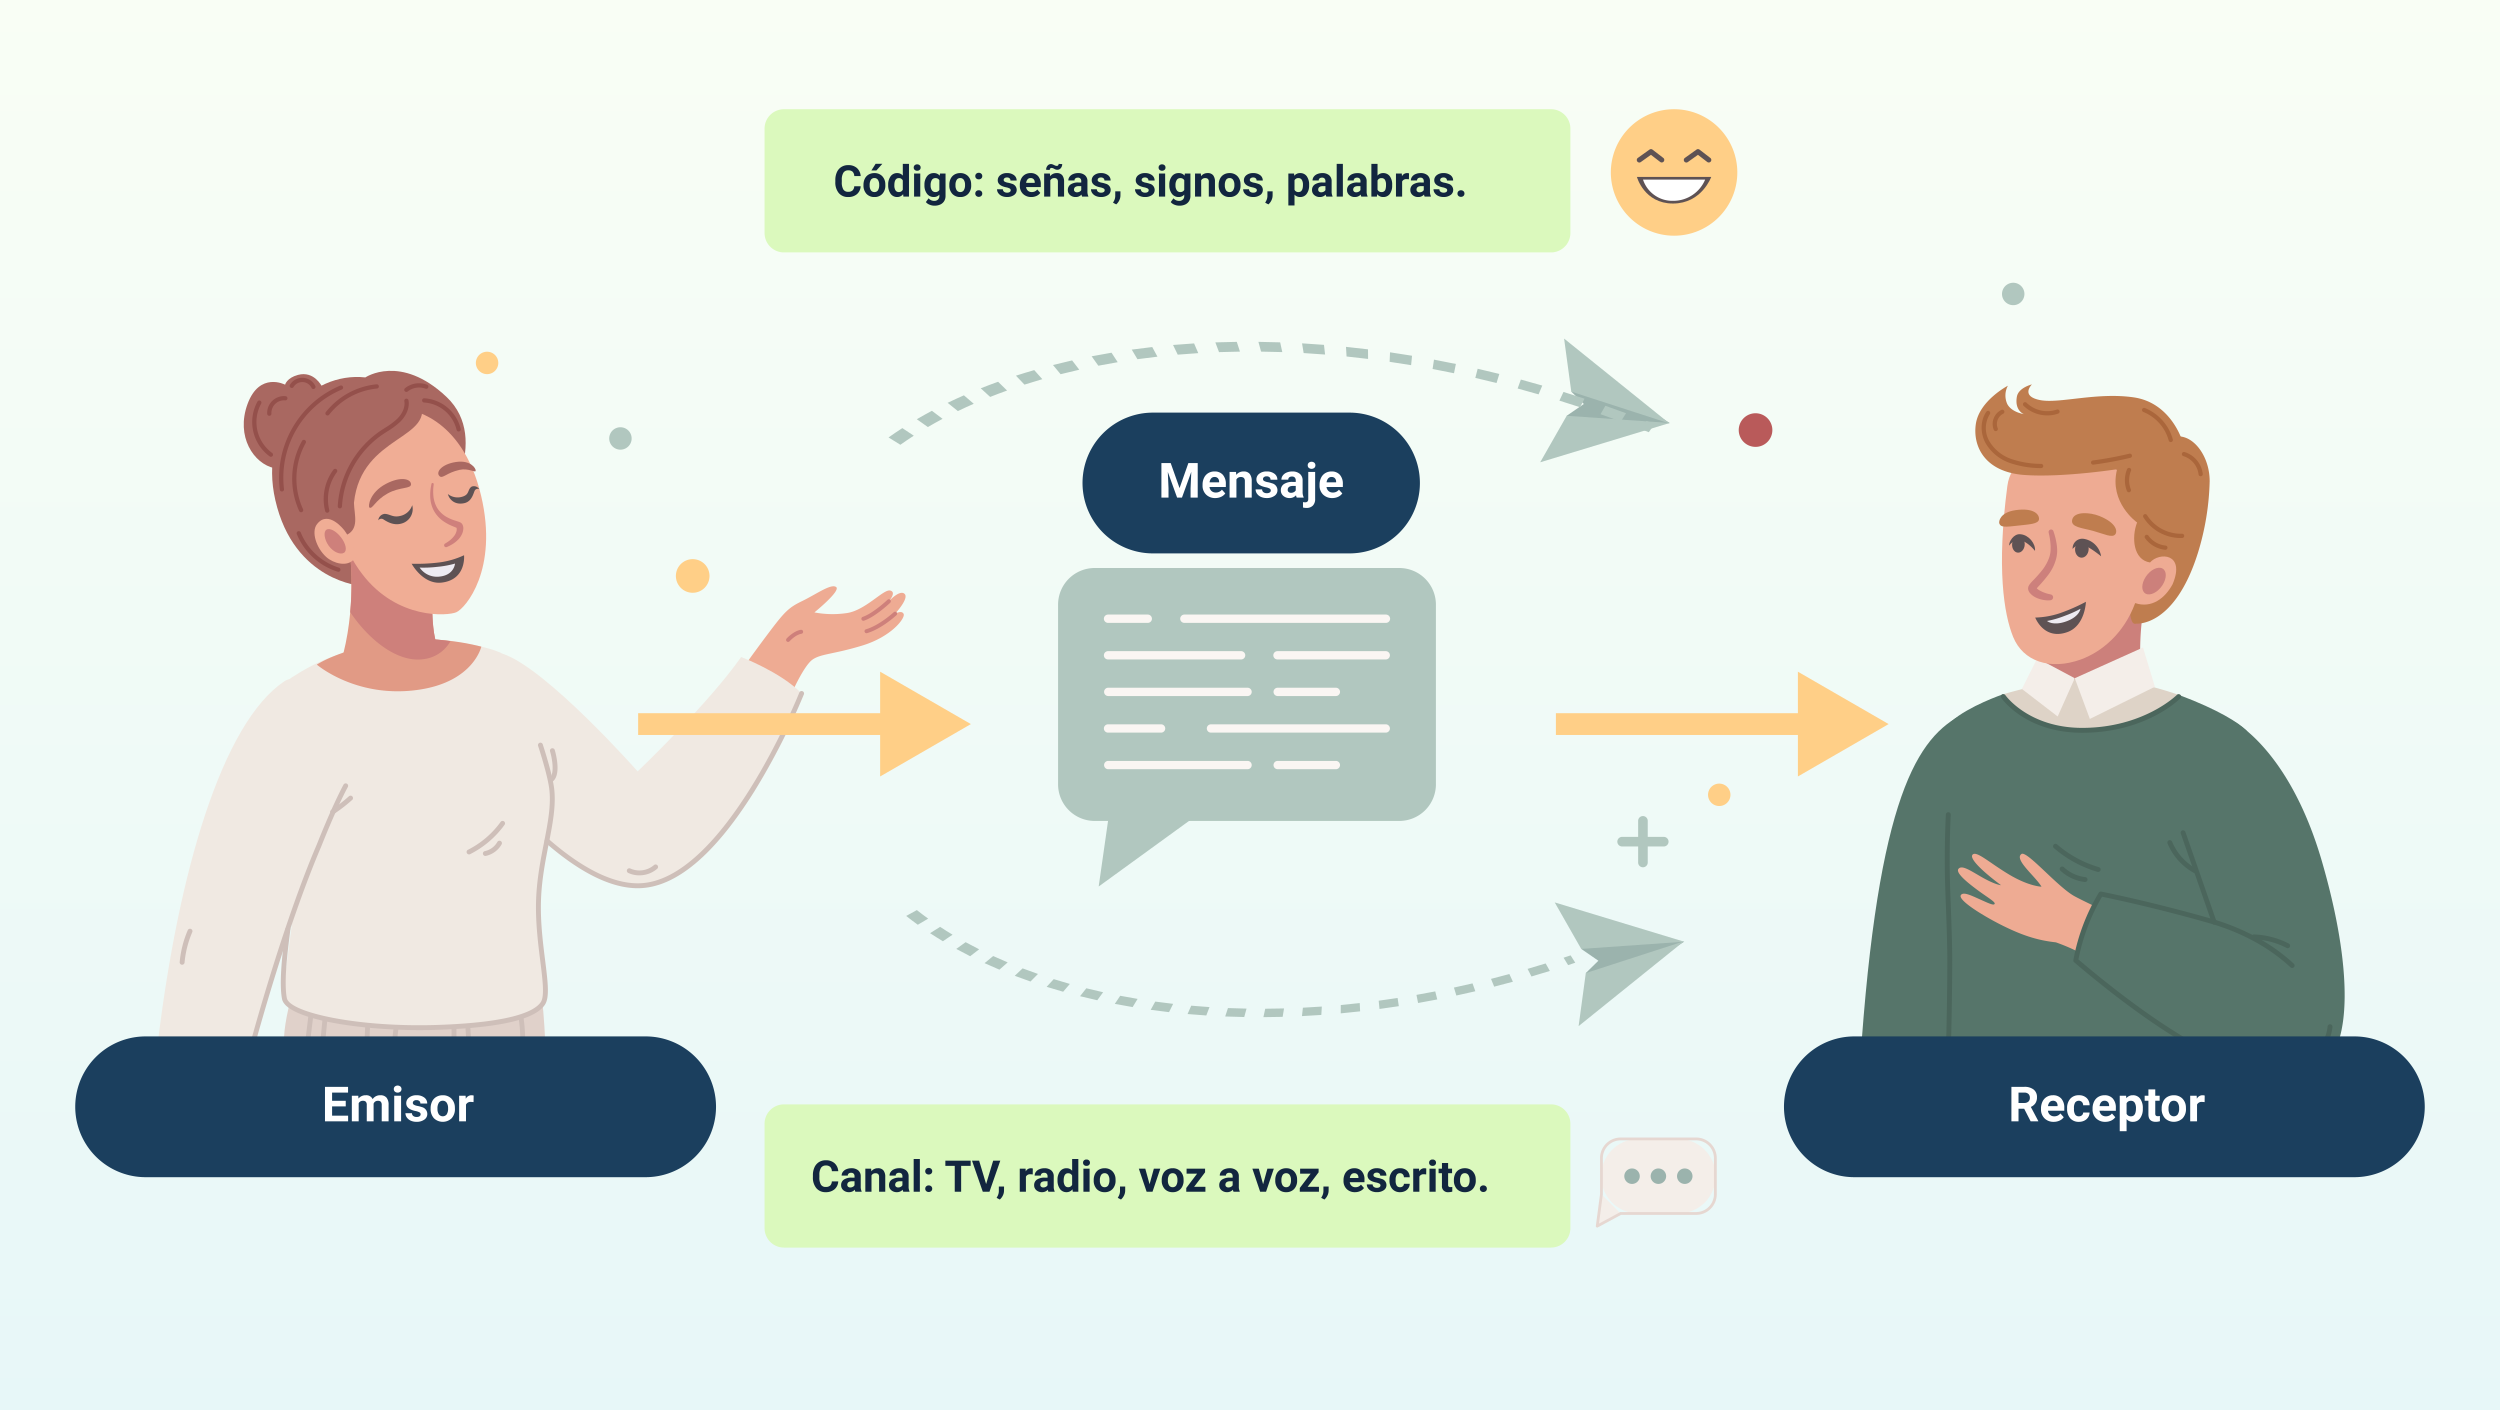 <svg xmlns="http://www.w3.org/2000/svg" xmlns:xlink="http://www.w3.org/1999/xlink" width="1030" height="581.049" viewBox="0 0 1030 581.049">
  <rect x="0" y="0" width="1030" height="581.049" fill="#333333" stroke="none"/>
  <defs>
    <linearGradient id="linear-gradient" x1="0.5" x2="0.5" y2="1" gradientUnits="objectBoundingBox">
      <stop offset="0" stop-color="#f9fef5"/>
      <stop offset="1" stop-color="#e7f7f8"/>
    </linearGradient>
    <clipPath id="clip-path">
      <rect id="Rectángulo_376648" data-name="Rectángulo 376648" width="901" height="536.049" fill="none"/>
    </clipPath>
    <clipPath id="clip-path-2">
      <path id="Trazado_816986" data-name="Trazado 816986" d="M106.955,733.741s-1.374,10.547-2.488,17.5h107.6s-.552-12.68-1.435-18.29c-.269-1.711-10.012-2.3-23.424-2.3-30.583,0-80.252,3.09-80.252,3.09" transform="translate(-104.467 -730.651)" fill="none"/>
    </clipPath>
  </defs>
  <g id="Grupo_1072921" data-name="Grupo 1072921" transform="translate(-285 -730)">
    <g id="Grupo_1072319" data-name="Grupo 1072319">
      <g id="Grupo_1072315" data-name="Grupo 1072315" transform="translate(0 -3820)">
        <rect id="Rectángulo_376022" data-name="Rectángulo 376022" width="1030" height="581" transform="translate(285 4550)" fill="url(#linear-gradient)"/>
      </g>
      <g id="Grupo_1072314" data-name="Grupo 1072314" transform="translate(350 774.999)">
        <g id="Grupo_1072309" data-name="Grupo 1072309" transform="translate(0 0.001)">
          <g id="Grupo_1072308" data-name="Grupo 1072308" clip-path="url(#clip-path)">
            <path id="Trazado_816940" data-name="Trazado 816940" d="M1447.221,501.67c-18.626,10.323-34.784,37.7-41.517,154.173h40.843s-1.01-48.474,12.455-82.136-11.782-72.037-11.782-72.037" transform="translate(-705.022 -251.61)" fill="#56756a"/>
            <path id="Trazado_816941" data-name="Trazado 816941" d="M1571.826,484.11c15.484,5.835,24.013,11.221,27.154,14.363,3.03,3.03.9,40.283-2.132,67.212s-3.7,81.126-3.7,81.126H1473.981s1.241-24.884,1.346-50.493c.056-13.6-.893-27.893-1.01-37.7-.336-28.276-5.452-56.281,3.029-63.734,7.406-6.508,21.32-11.221,21.32-11.221Z" transform="translate(-738.515 -242.578)" fill="#56756a"/>
            <path id="Trazado_816942" data-name="Trazado 816942" d="M1536.016,632.913c-7.049-3.847-19.722-19.026-21.927-17.413-3.118,2.282,5.81,9.224,8.276,13.458,0,0-5.156-.115-13.3-4.979s-13.452-9.911-15.079-8.237c-1.718,1.769,5.625,8.108,11.7,12.591,0,0-2.261-.039-8.262-3.5-4.567-2.632-7.892-4.907-9.272-3.224s4.354,6.1,7.281,8.306c4.456,3.358,7.983,5.255,7.634,6.1s-2.48-.229-6.62-2.081c-3.388-1.516-6.351-2.917-7.3-1.518-1.389,2.053,9.194,8.571,16.9,12.426s14.189,6.184,22.232,7.043a77.808,77.808,0,0,1,9.419,4.014l8.542-17.951s-7.32-3.454-10.224-5.039" transform="translate(-746.268 -308.641)" fill="#eeab93"/>
            <path id="Trazado_816943" data-name="Trazado 816943" d="M1599.966,398.662a113.482,113.482,0,0,0-1.416,35.883s-10.161,5.427-21.524,5.821a42,42,0,0,1-19.841-4.265,150.736,150.736,0,0,0,1.145-16.913l37.695-25.041Z" transform="translate(-780.996 -197.683)" fill="#cc807b"/>
            <path id="Trazado_816944" data-name="Trazado 816944" d="M1525.013,476.815a194.405,194.405,0,0,1,31.642-6.508c17.28-2.02,41.517,6.957,41.517,6.957S1583.81,492.3,1558,491.627s-32.99-14.812-32.99-14.812" transform="translate(-764.861 -235.732)" fill="#ded3c7"/>
            <path id="Trazado_816945" data-name="Trazado 816945" d="M1584.5,457.565l6.213,16.775,26.81-13.261-4.917-16.17Z" transform="translate(-794.695 -223.142)" fill="#f4eee9"/>
            <path id="Trazado_816946" data-name="Trazado 816946" d="M1562.567,462.029l-7.038,15.774-14.758-11.358,6.348-12.635Z" transform="translate(-772.764 -227.606)" fill="#f4eee9"/>
            <path id="Trazado_816947" data-name="Trazado 816947" d="M1585.343,604.352a82.648,82.648,0,0,1,10.323-27.379s21.1,4.152,46.679,11.557L1626.86,542.75l23.227-37.028s23.227,11.445,36.692,57.9c12.608,43.5,12.519,76.629-.673,84.829-24.91,15.484-73.384-20.871-100.762-44.1" transform="translate(-795.119 -253.642)" fill="#56756a"/>
            <path id="Trazado_816948" data-name="Trazado 816948" d="M1647.876,693.065a1.006,1.006,0,0,1-.384-.076c-17.58-7.252-39.052-21.581-63.819-42.593a1.01,1.01,0,0,1-.344-.926,82.8,82.8,0,0,1,10.463-27.755,1.013,1.013,0,0,1,1.053-.459c.206.041,20.393,4.04,44.889,11.039l-12.152-34.964a1.01,1.01,0,0,1,1.908-.663l12.791,36.8a1.01,1.01,0,0,1-1.234,1.3c-22.7-6.57-42.068-10.617-45.905-11.4a82.785,82.785,0,0,0-9.721,25.853c24.419,20.67,45.56,34.763,62.841,41.891a1.01,1.01,0,0,1-.386,1.943" transform="translate(-794.103 -298.916)" fill="#4b665c"/>
            <path id="Trazado_816949" data-name="Trazado 816949" d="M1672.465,617.8a1,1,0,0,1-.487-.126,24.787,24.787,0,0,1-10.858-12.113,1.01,1.01,0,1,1,1.864-.778,22.76,22.76,0,0,0,9.97,11.123,1.01,1.01,0,0,1-.488,1.894" transform="translate(-833.085 -303.014)" fill="#4b665c"/>
            <path id="Trazado_816950" data-name="Trazado 816950" d="M1730.818,689.753a1.008,1.008,0,0,1-.688-.271c-8.414-7.829-19.095-13.778-31.745-17.682a1.01,1.01,0,0,1,.6-1.93c12.943,3.994,23.886,10.095,32.525,18.132a1.01,1.01,0,0,1-.688,1.75" transform="translate(-851.458 -335.948)" fill="#4b665c"/>
            <path id="Trazado_816951" data-name="Trazado 816951" d="M1745.469,687.753a1.01,1.01,0,0,1-.464-.113,31.746,31.746,0,0,0-13.485-3.528,1.008,1.008,0,0,1-.975-1.042,1,1,0,0,1,1.042-.976,33.774,33.774,0,0,1,14.348,3.752,1.01,1.01,0,0,1-.466,1.907" transform="translate(-867.943 -342.1)" fill="#4b665c"/>
            <path id="Trazado_816952" data-name="Trazado 816952" d="M1777.444,771.273a1.01,1.01,0,0,1-.478-1.9,15.5,15.5,0,0,0,7.955-12.183,1.01,1.01,0,0,1,2.013.158,17.57,17.57,0,0,1-9.014,13.806,1.008,1.008,0,0,1-.476.12" transform="translate(-890.959 -379.297)" fill="#4b665c"/>
            <path id="Trazado_816953" data-name="Trazado 816953" d="M1556.959,499.37c-23.2,0-32.939-13.763-33.344-14.351a1.01,1.01,0,0,1,1.663-1.147c.094.136,9.6,13.478,31.69,13.478h.24c25.1-.108,38.627-13.479,38.761-13.614a1.01,1.01,0,0,1,1.435,1.421c-.57.576-14.259,14.1-40.188,14.213h-.257" transform="translate(-764.07 -242.465)" fill="#4b665c"/>
            <path id="Trazado_816954" data-name="Trazado 816954" d="M1637.553,288.863c.01-8.623-4.684-16.228-10.292-18.05-4.006-1.3-7.5.407-11.2,2.745-4.134,2.612-34.235,2.512-36.33,6.815s8.733,12.7,7.755,17.266c-1.267,5.912,14.27,6,13.569,11.946-.521,4.414-.793,9.2,1.711,12.61,2.613,3.557-.074,27.042,4.475,25.33,0,0,15.788,1.735,25.476-29.157a108.616,108.616,0,0,0,4.838-29.505" transform="translate(-792.168 -135.6)" fill="#bf7d4f"/>
            <path id="Trazado_816955" data-name="Trazado 816955" d="M1585.324,328.686c-6.9-1.054-7.714-10.26-5.329-16.48,0,0-11.6-8.135-8.3-21.671-10.626-8.7-42.486-13.522-45.15,6.629-4.451,33.678-1.474,52.7,2.387,62.207,4.06,10,15.118,13.882,27.87,9.284,8.377-3.02,17.745-10.555,22.4-23.243,6.684,2.274,12.307-1.912,15.447-7.815,5.385-12.852-5.579-13.231-9.33-8.911" transform="translate(-764.514 -141.947)" fill="#eeab93"/>
            <path id="Trazado_816956" data-name="Trazado 816956" d="M1556.315,348a28.6,28.6,0,0,1,1.372,5.493,16.336,16.336,0,0,1,.2,2.831,10.2,10.2,0,0,1-.141,1.653,12.976,12.976,0,0,1-.309,1.546,19.05,19.05,0,0,1-3.076,6.346,57.221,57.221,0,0,1-4.322,5.1,8.619,8.619,0,0,0-.761.945s-.063.105-.027.031a.874.874,0,0,0,.035-.578c.13.486-.085-.226.012.037a4.482,4.482,0,0,0,1.436,1.127,14.448,14.448,0,0,0,3.214,1.306l1.324.308.027.007a1.187,1.187,0,0,1,.881,1.457,1.257,1.257,0,0,1-1.039.926,9.3,9.3,0,0,1-1.682.017,12.063,12.063,0,0,1-4.3-1.118,7.308,7.308,0,0,1-2.667-2.1,3.588,3.588,0,0,1-.548-1.252,2.461,2.461,0,0,1,.134-1.29,4.111,4.111,0,0,1,.331-.618,11.091,11.091,0,0,1,1.172-1.421,54.686,54.686,0,0,0,4.222-4.718,18.81,18.81,0,0,0,2.817-5.141,10.8,10.8,0,0,0,.366-1.411,7.542,7.542,0,0,0,.172-1.227,21.324,21.324,0,0,0,.01-2.456,28.8,28.8,0,0,0-.482-3.77l-.307-1.4a1.034,1.034,0,0,1,.77-1.224,1,1,0,0,1,1.171.595" transform="translate(-775.336 -174.225)" fill="#cd807c"/>
            <path id="Trazado_816957" data-name="Trazado 816957" d="M1641.748,382.7c-1.9,2.871-1.912,6-.03,6.981s4.949-.544,6.847-3.414,1.912-6,.03-6.98-4.948.543-6.847,3.414" transform="translate(-822.69 -190.081)" fill="#cc807b"/>
            <path id="Trazado_816958" data-name="Trazado 816958" d="M1538.42,334.954c-.239,1.927-4.2,2.058-8.267,2.53-6.01.7-7.5.759-8.077-.852-.281-.781.2-4.549,6.691-5.485,7.589-1.094,9.9,1.83,9.653,3.808" transform="translate(-763.358 -165.966)" fill="#bf7d4f"/>
            <path id="Trazado_816959" data-name="Trazado 816959" d="M1590.985,341.2c4.441,1.251,7.793,2.946,9.037,1.436,1.053-1.279.477-4.8-6.536-7.594-3.871-1.544-10.291-2-11.177,1.47-.826,3.239,4.151,3.413,8.676,4.688" transform="translate(-793.552 -167.453)" fill="#bf7d4f"/>
            <path id="Trazado_816960" data-name="Trazado 816960" d="M1587.456,250.425s-4.623-15.426-19.879-17.641-30.617,2.675-38.55,1.128c-8.35-1.628-3.389-6.475-3.389-6.475s-5.532,1.321-6.206,5.048c-1.042,5.759,2.867,7.2,2.867,7.2s-5.112-.752-6.853-4.212a8.526,8.526,0,0,1,.278-7.494s-11.773,6.161-13.2,15.756c-1.362,9.153,3.636,19.842,20,21.026s40.008-2.641,40.008-2.641Z" transform="translate(-753.474 -114.07)" fill="#bf7d4f"/>
            <path id="Trazado_816961" data-name="Trazado 816961" d="M1656.37,344.51a18.14,18.14,0,0,1-15.269-8.526.875.875,0,0,1,1.493-.915,16.557,16.557,0,0,0,14.413,7.677.875.875,0,0,1,.073,1.749q-.355.015-.71.015" transform="translate(-823.019 -167.842)" fill="#aa663b"/>
            <path id="Trazado_816962" data-name="Trazado 816962" d="M1650.78,357.927c-.027,0-.055,0-.083,0a11.627,11.627,0,0,1-8.289-4.79.875.875,0,1,1,1.428-1.012,9.855,9.855,0,0,0,7.026,4.06.875.875,0,0,1-.081,1.747" transform="translate(-823.659 -176.419)" fill="#aa663b"/>
            <path id="Trazado_816963" data-name="Trazado 816963" d="M1680.762,293.3a.876.876,0,0,1-.87-.786,8.946,8.946,0,0,0-6.25-7.51.875.875,0,1,1,.491-1.68,10.738,10.738,0,0,1,7.5,9.012.875.875,0,0,1-.781.96c-.031,0-.06,0-.09,0" transform="translate(-839.089 -142.081)" fill="#aa663b"/>
            <path id="Trazado_816964" data-name="Trazado 816964" d="M1651.927,260.951a.876.876,0,0,1-.846-.651,17.759,17.759,0,0,0-10.447-11.754.875.875,0,1,1,.645-1.627,19.538,19.538,0,0,1,11.494,12.933.876.876,0,0,1-.846,1.1" transform="translate(-822.572 -123.81)" fill="#aa663b"/>
            <path id="Trazado_816965" data-name="Trazado 816965" d="M1532.012,272.913h-.03a40.351,40.351,0,0,1-12.724-2.081,18.686,18.686,0,0,1-10.108-8.194c-2.295-4.2-2.173-9.4.3-12.946a.875.875,0,1,1,1.436,1,10.792,10.792,0,0,0-.2,11.105,16.946,16.946,0,0,0,9.181,7.392,38.747,38.747,0,0,0,12.174,1.972.875.875,0,0,1-.029,1.75" transform="translate(-756.081 -125.044)" fill="#aa663b"/>
            <path id="Trazado_816966" data-name="Trazado 816966" d="M1517.878,257.186a.874.874,0,0,1-.8-.525,6.472,6.472,0,0,1,3.131-8.222.875.875,0,0,1,.731,1.59,4.731,4.731,0,0,0-2.259,5.931.875.875,0,0,1-.8,1.226" transform="translate(-760.637 -124.563)" fill="#aa663b"/>
            <path id="Trazado_816967" data-name="Trazado 816967" d="M1598.807,289.231a.875.875,0,0,1-.113-1.743,144.687,144.687,0,0,0,14.994-2.778.875.875,0,1,1,.408,1.7,146.685,146.685,0,0,1-15.175,2.812.9.9,0,0,1-.115.008" transform="translate(-801.433 -142.783)" fill="#aa663b"/>
            <path id="Trazado_816968" data-name="Trazado 816968" d="M1627.568,306.49a.876.876,0,0,1-.814-.554,12.052,12.052,0,0,1,.077-8.97.875.875,0,0,1,1.617.671,10.284,10.284,0,0,0-.066,7.656.875.875,0,0,1-.814,1.2" transform="translate(-815.474 -148.671)" fill="#aa663b"/>
            <path id="Trazado_816969" data-name="Trazado 816969" d="M1551.735,247.59a14.006,14.006,0,0,1-9.8-3.958.875.875,0,0,1,1.233-1.243,12.221,12.221,0,0,0,12.445,2.8.875.875,0,0,1,.583,1.651,13.412,13.412,0,0,1-4.463.753" transform="translate(-773.218 -121.442)" fill="#aa663b"/>
            <path id="Trazado_816970" data-name="Trazado 816970" d="M1584.745,359.894c-.131,1.94,1.013,3.594,2.558,3.693s2.9-1.4,3.034-3.337-1.012-3.594-2.557-3.693-2.9,1.4-3.035,3.337" transform="translate(-794.814 -178.827)" fill="#5e5254"/>
            <path id="Trazado_816971" data-name="Trazado 816971" d="M1594.432,362.221a8.61,8.61,0,0,0-7.228-7.205,4,4,0,0,0-4.507,4.18,4.57,4.57,0,0,1,4.283-1.594c2.572.569,7.452,4.619,7.452,4.619" transform="translate(-793.78 -178.03)" fill="#5e5254"/>
            <path id="Trazado_816972" data-name="Trazado 816972" d="M1532.685,356.208c-.126,1.859.935,3.439,2.369,3.531s2.7-1.341,2.824-3.2-.935-3.439-2.369-3.53-2.7,1.341-2.824,3.2" transform="translate(-768.703 -177.048)" fill="#5e5254"/>
            <path id="Trazado_816973" data-name="Trazado 816973" d="M1540.908,358.14c.319-2.908-2.516-6.6-5.982-6.862-2.769-.356-4.885,3.166-4.663,4.718,0,0,1.616-2.652,4.446-2.242,3.176.461,6.2,4.386,6.2,4.386" transform="translate(-767.486 -176.17)" fill="#5e5254"/>
            <path id="Trazado_816974" data-name="Trazado 816974" d="M1572.7,407.135a76.2,76.2,0,0,1-10.715,4.7,34.791,34.791,0,0,1-10.172,1.8s3.576,9.47,13.26,5.982c7.331-2.642,7.627-12.476,7.627-12.476" transform="translate(-778.3 -204.197)" fill="#5e5254"/>
            <path id="Trazado_816975" data-name="Trazado 816975" d="M1569.532,418.1c-5.593,2.014-7.959-.162-7.959-.162a39.292,39.292,0,0,0,7.247-2.1,47.867,47.867,0,0,0,6.53-2.921s-.363,3.217-5.818,5.181" transform="translate(-783.197 -207.097)" fill="#eeebf2"/>
            <path id="Trazado_816976" data-name="Trazado 816976" d="M1585.14,618.777a1,1,0,0,1-.284-.041,48.591,48.591,0,0,1-17.972-9.8,1.01,1.01,0,0,1,1.321-1.528,46.553,46.553,0,0,0,17.219,9.386,1.01,1.01,0,0,1-.284,1.979" transform="translate(-785.685 -304.521)" fill="#4b665c"/>
            <path id="Trazado_816977" data-name="Trazado 816977" d="M1582.5,632.325a1.019,1.019,0,0,1-.117-.007,17.681,17.681,0,0,1-10-4.636,1.01,1.01,0,1,1,1.382-1.474,15.648,15.648,0,0,0,8.853,4.1,1.01,1.01,0,0,1-.114,2.013" transform="translate(-788.456 -313.934)" fill="#4b665c"/>
            <path id="Trazado_816978" data-name="Trazado 816978" d="M106.891,733.742s-3.022,11.782-2.488,17.5H212s-.552-12.679-1.435-18.29-103.677.786-103.677.786" transform="translate(-52.331 -366.454)" fill="#e0d1ca"/>
          </g>
        </g>
        <g id="Grupo_1072311" data-name="Grupo 1072311" transform="translate(52.072 364.198)">
          <g id="Grupo_1072310" data-name="Grupo 1072310" clip-path="url(#clip-path-2)">
            <path id="Trazado_816979" data-name="Trazado 816979" d="M122.068,758.806a1,1,0,0,1-1-1.123l2.286-18.841a1,1,0,1,1,1.989.242l-2.286,18.841a1,1,0,0,1-.993.881" transform="translate(-112.792 -734.317)" fill="#cebfb9"/>
            <path id="Trazado_816980" data-name="Trazado 816980" d="M134.541,761.96a.908.908,0,0,1-.1-.005,1,1,0,0,1-.9-1.093l1.686-17.512a1,1,0,1,1,1.994.192l-1.686,17.512a1,1,0,0,1-1,.906" transform="translate(-119.048 -736.565)" fill="#cebfb9"/>
            <path id="Trazado_816981" data-name="Trazado 816981" d="M171.359,767.407h-.042a1,1,0,0,1-.96-1.042l.688-16.615a1,1,0,1,1,2,.083l-.688,16.615a1,1,0,0,1-1,.961" transform="translate(-137.513 -739.747)" fill="#cebfb9"/>
            <path id="Trazado_816982" data-name="Trazado 816982" d="M193.382,766.067a1.068,1.068,0,0,1-.117-.007,1,1,0,0,1-.88-1.11l1.768-15.26a1,1,0,1,1,1.99.231l-1.767,15.26a1,1,0,0,1-.994.886" transform="translate(-148.559 -739.755)" fill="#cebfb9"/>
            <path id="Trazado_816983" data-name="Trazado 816983" d="M243.821,765.613a1,1,0,0,1-1-1V749.8a1,1,0,0,1,2,0v14.812a1,1,0,0,1-1,1" transform="translate(-173.857 -739.753)" fill="#cebfb9"/>
            <path id="Trazado_816984" data-name="Trazado 816984" d="M255.513,762a1,1,0,0,1-1-.941l-.848-13.916a1,1,0,1,1,2-.122l.847,13.916a1,1,0,0,1-.939,1.061l-.062,0" transform="translate(-179.296 -738.391)" fill="#cebfb9"/>
            <path id="Trazado_816985" data-name="Trazado 816985" d="M298.2,759.76a1.051,1.051,0,0,1-.171-.015,1,1,0,0,1-.817-1.157c1.169-6.792.048-15.358-1.391-21.11a1,1,0,1,1,1.943-.486c1.489,5.949,2.644,14.837,1.422,21.935a1,1,0,0,1-.986.832" transform="translate(-200.426 -733.451)" fill="#cebfb9"/>
          </g>
        </g>
        <g id="Grupo_1072313" data-name="Grupo 1072313" transform="translate(0 0.001)">
          <g id="Grupo_1072312" data-name="Grupo 1072312" clip-path="url(#clip-path)">
            <path id="Trazado_816987" data-name="Trazado 816987" d="M479.872,430.738s4.676-6.8,11.946-16.488,8.727-11.113,14.519-13.932,11.776-7.216,13.833-5.683-8.965,10.443-8.965,10.443a39.932,39.932,0,0,0,13.1.316c7.81-.97,15.32-9.988,18.123-9.326s-.539,4.421-.539,4.421,4.444-4.906,6.462-3.057-3.883,8.179-3.883,8.179,2.758-1.586,3.512.108-4.984,9.327-16.968,12.992-17.075,3.365-20.579,5.821-8.365,13.4-8.365,13.4Z" transform="translate(-240.677 -197.769)" fill="#eeab93"/>
            <path id="Trazado_816988" data-name="Trazado 816988" d="M520.156,435.269a.827.827,0,0,1-.615-1.38c.114-.126,2.824-3.108,5.855-3.612a.827.827,0,0,1,.271,1.632c-2.456.408-4.873,3.06-4.9,3.087a.825.825,0,0,1-.615.273" transform="translate(-260.466 -215.797)" fill="#ce807b"/>
            <path id="Trazado_816989" data-name="Trazado 816989" d="M582.4,413.906a.828.828,0,0,1-.266-1.611c4.292-1.456,10.132-6.972,10.191-7.028a.827.827,0,0,1,1.139,1.2c-.25.238-6.166,5.823-10.8,7.4a.824.824,0,0,1-.266.044" transform="translate(-291.685 -203.146)" fill="#ce807b"/>
            <path id="Trazado_816990" data-name="Trazado 816990" d="M585.005,424.186a.827.827,0,0,1-.231-1.622c5.555-1.618,11.387-6.975,11.446-7.029a.827.827,0,1,1,1.124,1.214c-.249.231-6.173,5.674-12.107,7.4a.816.816,0,0,1-.232.033" transform="translate(-292.991 -208.299)" fill="#ce807b"/>
            <path id="Trazado_816991" data-name="Trazado 816991" d="M278.216,450.06c17.953,5.835,55.655,48.474,55.655,48.474s29.174-27.828,42.639-47.128c0,0,16.494,6.284,24.91,15.036,0,0-31.154,78.657-67.1,79.219-28.725.449-62.836-45.332-62.836-45.332Z" transform="translate(-136.161 -225.725)" fill="#f0e9e2"/>
            <path id="Trazado_816992" data-name="Trazado 816992" d="M123.984,443.961c-10.726,2.4-25.816,12.27-28.2,15.412s-.967,32.765,6.33,58.011c6.275,21.711-4.1,59.921-2.417,68.783,1.79,9.426,38.017,11.894,63.04,11.894s40.8-4.488,43.431-9.874-2.244-22.89-1.8-41.741,7.181-34.111,5.386-47.127-16.808-53.412-20.2-55.207c-7.63-4.039-27.72-5.91-27.72-5.91Z" transform="translate(-47.504 -219.778)" fill="#f0e9e2"/>
            <path id="Trazado_816993" data-name="Trazado 816993" d="M52.183,471.99C26.495,489.158,8.516,550.647,0,621.114H39.189s12.81-47.7,27.258-81.463C75.281,519,64.26,463.918,52.183,471.99" transform="translate(0 -236.322)" fill="#f0e9e2"/>
            <path id="Trazado_816994" data-name="Trazado 816994" d="M131.465,448.56s16.423,14.188,42.19,10.323c22.441-3.366,25.583-17.729,25.583-17.729a98.264,98.264,0,0,0-38.151-2.02c-20.422,3.142-29.623,9.425-29.623,9.425" transform="translate(-65.935 -219.737)" fill="#e19a85"/>
            <path id="Trazado_816995" data-name="Trazado 816995" d="M103.241,224.014s-3.166-6.516-9.816-4.74c-4.66,1.245-5.333,4.037-5.333,4.037S77.6,217.8,72.636,231.24s2.568,24.725,11.111,26.48,19.494-33.706,19.494-33.706" transform="translate(-35.636 -109.822)" fill="#a96861"/>
            <path id="Trazado_816996" data-name="Trazado 816996" d="M131.417,304.847s-27.89-1.644-35.6-35.346c-6.934-30.3,14.3-53.033,37.091-50.545,0,0,14.51-9.855,33.418,8.008s-2.027,48.022-2.027,48.022Z" transform="translate(-47.386 -108.456)" fill="#a96861"/>
            <path id="Trazado_816997" data-name="Trazado 816997" d="M153.425,402.581c5.59-22.233,2.468-43.62,2.468-43.62l17.232-3.264,18.756,1.286c-1.473,11.817-3.635,34.21.687,43.848.8,1.794-8.717,8.055-18.064,8.38-10.509.365-21.425-5.258-21.08-6.63" transform="translate(-76.945 -178.398)" fill="#e19a85"/>
            <path id="Trazado_816998" data-name="Trazado 816998" d="M158.385,358.961l17.232-3.263,9.433.647,9.156,2.016c-1.275,10.587-2.846,28.039-.434,38.462,3.484.3,6.261.749,6.261.749A14.729,14.729,0,0,1,188.717,405c-10.817,1.412-22.6-8.351-29.989-19.416a126.6,126.6,0,0,0-.343-26.619" transform="translate(-79.437 -178.399)" fill="#ce807b"/>
            <path id="Trazado_816999" data-name="Trazado 816999" d="M195.245,331.546c-3.409,1.506-24.289,3.222-38.765-15.713-7.73-10.111-12.071-23.621-12.425-32.443s2.171-37.362,30.413-35.458c0,0,22.935,1.7,30.976,35.573,7.229,30.456-6.382,46.355-10.2,48.042" transform="translate(-72.235 -124.303)" fill="#f0ad95"/>
            <path id="Trazado_817000" data-name="Trazado 817000" d="M171.8,233.894c7.41,16.931-24.051,14.29-27.013,42.736.127,5.154,2.457,11.1-3.709,13.557L131.7,283.8s-8.415-16.8-1.373-35.107c7.032-18.283,33.517-26.941,41.469-14.8" transform="translate(-63.958 -114.483)" fill="#a96861"/>
            <path id="Trazado_817001" data-name="Trazado 817001" d="M232.389,297.29c1.3,1.162,2.826-1.431,8.261-2.622,3.74-.819,6.488,1.366,6.611.385.131-1.046-2.188-4.518-8.134-3.613-6.089.926-8.446,4.319-6.738,5.85" transform="translate(-116.282 -146.095)" fill="#a96861"/>
            <path id="Trazado_817002" data-name="Trazado 817002" d="M191.9,307.729c.163,2.1-4.514,1.055-9.593,3.862-5.278,2.917-6.217,6.558-7.523,5.847-.668-.363-.041-6.206,6.816-9.792,6.1-3.19,10.135-2.03,10.3.083" transform="translate(-87.56 -153.309)" fill="#a96861"/>
            <path id="Trazado_817003" data-name="Trazado 817003" d="M232.114,335.292s.467-.2,1.315-.631a12.829,12.829,0,0,0,3.328-2.451,8.064,8.064,0,0,0,1.627-2.474,6.135,6.135,0,0,0,.421-1.708,3.369,3.369,0,0,0-.024-1,3.117,3.117,0,0,0-.143-.547,1.885,1.885,0,0,0-.117-.3l-.08-.16-.042-.079-.021-.039-.01-.019-.161-.224a2.832,2.832,0,0,0-.694-.509,4.9,4.9,0,0,0-.455-.187l-.764-.255-1.419-.464a17.971,17.971,0,0,1-2.681-1.171,10.853,10.853,0,0,1-4.093-3.787,11.8,11.8,0,0,1-1.581-4.736,19.549,19.549,0,0,1-.056-3.668l.152-1.4,0-.027a.466.466,0,0,0-.921-.137l-.271,1.443a20.7,20.7,0,0,0-.24,3.9,13.331,13.331,0,0,0,1.384,5.483,12.859,12.859,0,0,0,4.468,4.839,20.373,20.373,0,0,0,2.926,1.561l1.451.6.646.272.226.114c-.024.026-.306-.29-.105-.075-.3-.409-.084-.113-.151-.2h0l0,0,0,0v.005s0,.022.006.045a.719.719,0,0,1,.019.16,3.99,3.99,0,0,1,.047.429,3.485,3.485,0,0,1-.117,1,5.673,5.673,0,0,1-.934,1.865,10.9,10.9,0,0,1-2.5,2.349c-.731.492-1.2.765-1.2.765a.8.8,0,0,0,.717,1.431Z" transform="translate(-112.934 -154.948)" fill="#cf807c"/>
            <path id="Trazado_817004" data-name="Trazado 817004" d="M141.943,343.429s-6.628-8.932-11.411-2.634c-2.364,3.112-.3,9.67,3.755,13.4,3.069,2.824,8.893,4.327,11.575.91,0,0,2.814-2-3.92-11.679" transform="translate(-64.967 -169.796)" fill="#f0ad95"/>
            <path id="Trazado_817005" data-name="Trazado 817005" d="M140.322,354.808c2.226,2.4,5.091,2.919,5.988,1.555s-.181-4.414-2.408-6.813-4.758-3.238-5.654-1.875-.153,4.734,2.074,7.133" transform="translate(-69.152 -174.047)" fill="#ce807b"/>
            <path id="Trazado_817006" data-name="Trazado 817006" d="M209.852,372.166a76.219,76.219,0,0,0,11.685-.578,34.79,34.79,0,0,0,9.905-2.928s1.025,10.07-9.2,11.269c-7.74.907-12.392-7.762-12.392-7.762" transform="translate(-105.25 -184.9)" fill="#5e5254"/>
            <path id="Trazado_817007" data-name="Trazado 817007" d="M224.836,380.887c5.9-.693,6.191-5.345,6.191-5.345A39.279,39.279,0,0,1,223.6,376.9a47.792,47.792,0,0,1-7.148.3,8.668,8.668,0,0,0,8.379,3.69" transform="translate(-108.563 -188.351)" fill="#eeebf2"/>
            <path id="Trazado_817008" data-name="Trazado 817008" d="M239.766,314.782a6.492,6.492,0,0,0,6.114,1.056c2.89-.894,1.932-2.949,3.688-4.1a2.544,2.544,0,0,1,3.14,1.076,1.349,1.349,0,0,0-1.822.494c-.546.9-1.093,4.488-4.28,5.224-3.866.893-6.191-1.365-6.839-3.748" transform="translate(-120.253 -156.244)" fill="#5e5254"/>
            <path id="Trazado_817009" data-name="Trazado 817009" d="M196.242,327.281a6.638,6.638,0,0,1-5.16,4.479c-2.86.643-4.058-.862-6.19-.894a2.928,2.928,0,0,0-2.636,2.67,1.534,1.534,0,0,1,2.115-.409c1.029.647,3.985,2.719,7.383,1.743a6.194,6.194,0,0,0,4.487-7.588" transform="translate(-91.409 -164.146)" fill="#5e5254"/>
            <path id="Trazado_817010" data-name="Trazado 817010" d="M149.627,284.43h-.044a.875.875,0,0,1-.83-.918,40.518,40.518,0,0,1,17.128-30.728c.742-.512,1.51-1,2.253-1.479a31.063,31.063,0,0,0,5.044-3.722c2.3-2.235,3.424-4.985,3.01-7.356a.875.875,0,0,1,1.724-.3c.514,2.941-.8,6.273-3.514,8.911a32.836,32.836,0,0,1-5.321,3.941c-.73.468-1.485.952-2.2,1.447A38.733,38.733,0,0,0,150.5,283.6a.875.875,0,0,1-.873.831" transform="translate(-74.605 -119.97)" fill="#94504b"/>
            <path id="Trazado_817011" data-name="Trazado 817011" d="M138.6,315.319a.875.875,0,0,1-.847-.657,20.239,20.239,0,0,1,3.409-17.085.875.875,0,0,1,1.4,1.054,18.73,18.73,0,0,0-3.111,15.6.876.876,0,0,1-.848,1.093" transform="translate(-68.779 -149.074)" fill="#94504b"/>
            <path id="Trazado_817012" data-name="Trazado 817012" d="M101.439,272a.876.876,0,0,1-.868-.772,41.22,41.22,0,0,1,24.886-42.858.875.875,0,0,1,.681,1.612,39.47,39.47,0,0,0-23.829,41.038.876.876,0,0,1-.766.972.927.927,0,0,1-.1.006" transform="translate(-50.297 -114.502)" fill="#94504b"/>
            <path id="Trazado_817013" data-name="Trazado 817013" d="M131.952,365.469a.879.879,0,0,1-.259-.039A26.876,26.876,0,0,1,114.837,349.9a.875.875,0,0,1,1.624-.651,25.111,25.111,0,0,0,15.748,14.512.875.875,0,0,1-.258,1.712" transform="translate(-57.564 -174.887)" fill="#94504b"/>
            <path id="Trazado_817014" data-name="Trazado 817014" d="M139.426,240.214a.875.875,0,0,1-.69-1.412,30.449,30.449,0,0,1,20.9-11.435.875.875,0,1,1,.16,1.743,28.666,28.666,0,0,0-19.681,10.766.875.875,0,0,1-.692.338" transform="translate(-69.49 -114.033)" fill="#94504b"/>
            <path id="Trazado_817015" data-name="Trazado 817015" d="M85.77,263.917a.876.876,0,0,1-.515-.168,17.513,17.513,0,0,1-5.01-22.6.876.876,0,0,1,1.533.846,15.761,15.761,0,0,0,4.509,20.344.875.875,0,0,1-.517,1.582" transform="translate(-39.159 -120.719)" fill="#94504b"/>
            <path id="Trazado_817016" data-name="Trazado 817016" d="M91.308,245.245a.875.875,0,0,1-.873-.831,6.951,6.951,0,0,1,7.548-7.274.875.875,0,0,1-.153,1.744,5.2,5.2,0,0,0-5.647,5.443.875.875,0,0,1-.83.918h-.045" transform="translate(-45.353 -118.924)" fill="#94504b"/>
            <path id="Trazado_817017" data-name="Trazado 817017" d="M118.807,226.626a.874.874,0,0,1-.789-.5,4.2,4.2,0,0,0-7.365-.364.875.875,0,1,1-1.494-.911,5.947,5.947,0,0,1,10.436.516.875.875,0,0,1-.788,1.255" transform="translate(-54.683 -111.346)" fill="#94504b"/>
            <path id="Trazado_817018" data-name="Trazado 817018" d="M233.538,252.607a.876.876,0,0,1-.854-.688,14.722,14.722,0,0,0-13.371-11.251.875.875,0,0,1,.077-1.749,16.52,16.52,0,0,1,15,12.625.875.875,0,0,1-.668,1.042.894.894,0,0,1-.188.02" transform="translate(-109.575 -119.829)" fill="#94504b"/>
            <path id="Trazado_817019" data-name="Trazado 817019" d="M204.613,230.078a.875.875,0,0,1-.552-1.554,9.256,9.256,0,0,1,9.074-1.417.875.875,0,1,1-.638,1.63,7.582,7.582,0,0,0-7.333,1.144.872.872,0,0,1-.551.2" transform="translate(-102.183 -113.599)" fill="#94504b"/>
            <path id="Trazado_817020" data-name="Trazado 817020" d="M114.785,303.1a.875.875,0,0,1-.794-.506,32.044,32.044,0,0,1,1.167-28.89.875.875,0,1,1,1.522.864,30.267,30.267,0,0,0-1.1,27.288.875.875,0,0,1-.793,1.244" transform="translate(-55.724 -137.051)" fill="#94504b"/>
            <path id="Trazado_817021" data-name="Trazado 817021" d="M159.1,642.008c-27.059,0-55.38-4.856-56.894-12.831-1.326-6.985.288-19.741,1.251-27.362l.183-1.453a1.01,1.01,0,1,1,2,.25l-.183,1.456c-.949,7.5-2.537,20.059-1.271,26.731,1.121,5.9,29.034,12.157,62.014,11.073,30.693-1.013,40.121-5.685,42.625-9.427,1.6-2.383.752-9.119-.223-16.919-.868-6.943-1.949-15.586-1.742-24.285.21-8.821,1.807-16.99,3.217-24.2,1.673-8.558,3.119-15.95,2.179-22.768-.5-3.627-2.073-9.637-4.547-17.38a1.01,1.01,0,0,1,1.924-.616c1.75,5.476,3.972,12.995,4.624,17.72.986,7.151-.56,15.059-2.2,23.431-1.461,7.477-2.973,15.208-3.18,23.858-.2,8.549.822,16.751,1.728,23.986,1.11,8.873,1.912,15.284-.1,18.293-4.081,6.1-18.551,9.474-44.237,10.322-2.367.078-4.765.117-7.171.117" transform="translate(-51.011 -262.598)" fill="#cebfb9"/>
            <path id="Trazado_817022" data-name="Trazado 817022" d="M324.494,541.975a1.01,1.01,0,0,1-.671-1.765c1.857-1.651,1.01-7.464.039-10.74a1.01,1.01,0,0,1,1.937-.573c.295.993,2.777,9.792-.634,12.823a1,1,0,0,1-.67.255" transform="translate(-162.241 -264.903)" fill="#cebfb9"/>
            <path id="Trazado_817023" data-name="Trazado 817023" d="M358.138,562.141c-10.91,0-23.681-6.294-37.972-18.716a1.01,1.01,0,0,1,1.325-1.525c14.1,12.253,26.552,18.364,37.055,18.218,34.862-.545,65.867-77.8,66.177-78.581a1.01,1.01,0,1,1,1.878.744,281.608,281.608,0,0,1-20.152,39.56c-16.492,26.5-32.6,40.058-47.872,40.3-.146,0-.293,0-.44,0" transform="translate(-160.403 -241.193)" fill="#cebfb9"/>
            <path id="Trazado_817024" data-name="Trazado 817024" d="M77.6,665.268A1.009,1.009,0,0,1,76.628,664c.128-.478,12.994-48.156,27.3-81.6.048-.123,6-15.283,11.016-24.653a1.01,1.01,0,0,1,1.781.954c-4.963,9.263-10.868,24.314-10.928,24.464C91.535,616.5,78.707,664.044,78.578,664.52a1.011,1.011,0,0,1-.974.748" transform="translate(-38.415 -279.467)" fill="#cebfb9"/>
            <path id="Trazado_817025" data-name="Trazado 817025" d="M143.506,575.085a1.01,1.01,0,0,1-.561-1.85,63.491,63.491,0,0,0,7.252-5.6,1.01,1.01,0,0,1,1.428,1.428,64.1,64.1,0,0,1-7.56,5.848,1,1,0,0,1-.559.17" transform="translate(-71.468 -284.548)" fill="#cebfb9"/>
            <path id="Trazado_817026" data-name="Trazado 817026" d="M256.277,602.072a1.01,1.01,0,0,1-.455-1.912,37.421,37.421,0,0,0,13.444-11.46,1.01,1.01,0,1,1,1.637,1.183,39.447,39.447,0,0,1-14.173,12.081,1,1,0,0,1-.454.108" transform="translate(-128.027 -295.05)" fill="#cebfb9"/>
            <path id="Trazado_817027" data-name="Trazado 817027" d="M269.771,610.881a1.01,1.01,0,0,1-.207-2,7.811,7.811,0,0,0,5.144-3.785,1.01,1.01,0,0,1,1.763.985,9.856,9.856,0,0,1-6.491,4.776,1.035,1.035,0,0,1-.209.022" transform="translate(-134.795 -303.224)" fill="#cebfb9"/>
            <path id="Trazado_817028" data-name="Trazado 817028" d="M392.835,628.747a10.771,10.771,0,0,1-4.584-1,1.01,1.01,0,0,1,.86-1.827,9.194,9.194,0,0,0,9.749-1.391,1.01,1.01,0,1,1,1.337,1.514,11.193,11.193,0,0,1-7.362,2.7" transform="translate(-194.434 -313.103)" fill="#cebfb9"/>
            <path id="Trazado_817029" data-name="Trazado 817029" d="M19.122,692.207c-.03,0-.061,0-.093,0a1.009,1.009,0,0,1-.914-1.1A43.032,43.032,0,0,1,21.438,678a1.01,1.01,0,0,1,1.856.8,41.013,41.013,0,0,0-3.168,12.491,1.01,1.01,0,0,1-1,.919" transform="translate(-9.083 -339.741)" fill="#cebfb9"/>
            <path id="Trazado_817030" data-name="Trazado 817030" d="M1478.117,693.848h-.042a1.01,1.01,0,0,1-.968-1.05c.009-.227.915-22.955,1.009-49.11.027-7.574-.3-16.315-.591-24.026-.193-5.126-.376-9.969-.419-13.66-.1-8.391.036-16.446.4-23.942a1.01,1.01,0,1,1,2.017.1c-.365,7.455-.5,15.469-.4,23.818.044,3.666.226,8.5.418,13.609.291,7.73.62,16.493.593,24.109-.095,26.194-1,48.958-1.011,49.185a1.009,1.009,0,0,1-1.008.969" transform="translate(-740.818 -291.447)" fill="#4b665c"/>
            <path id="Trazado_817032" data-name="Trazado 817032" d="M1224.853,881.817h-16.222a15.354,15.354,0,1,1,0-30.707h16.222a15.354,15.354,0,1,1,0,30.707" transform="translate(-598.481 -426.869)" fill="#f4eee9"/>
            <path id="Trazado_817033" data-name="Trazado 817033" d="M1191.528,896.836l-1.738,13.129,9.652-5.215Z" transform="translate(-596.732 -449.803)" fill="#f4eee9"/>
            <path id="Trazado_817034" data-name="Trazado 817034" d="M1218.538,878.706a3.187,3.187,0,1,1-3.187-3.187,3.187,3.187,0,0,1,3.187,3.187" transform="translate(-607.954 -439.112)" fill="#9bb3ad"/>
            <path id="Trazado_817035" data-name="Trazado 817035" d="M1240.333,878.706a3.187,3.187,0,1,1-3.187-3.187,3.187,3.187,0,0,1,3.187,3.187" transform="translate(-618.885 -439.112)" fill="#9bb3ad"/>
            <path id="Trazado_817036" data-name="Trazado 817036" d="M1262.127,878.706a3.187,3.187,0,1,1-3.187-3.187,3.187,3.187,0,0,1,3.187,3.187" transform="translate(-629.816 -439.112)" fill="#9bb3ad"/>
            <path id="Trazado_817037" data-name="Trazado 817037" d="M1189.207,887.028a.579.579,0,0,1-.575-.655l1.733-13.091v-14.84a8.5,8.5,0,0,1,8.495-8.494h31.1a8.5,8.5,0,0,1,8.494,8.494V873.32a8.5,8.5,0,0,1-8.494,8.494h-30.955l-9.524,5.145a.579.579,0,0,1-.275.069m9.653-35.922a7.343,7.343,0,0,0-7.335,7.335V873.32a.583.583,0,0,1-.005.076l-1.589,12,8.654-4.675a.58.58,0,0,1,.275-.069h31.1a7.344,7.344,0,0,0,7.335-7.335V858.441a7.343,7.343,0,0,0-7.335-7.335Z" transform="translate(-596.149 -426.286)" fill="#e6d7d1"/>
            <g id="Grupo_1072318" data-name="Grupo 1072318" transform="translate(-24.555)">
              <path id="Trazado_817038" data-name="Trazado 817038" d="M933.992,483.415H808.509a15.092,15.092,0,0,1-15.092-15.092V394.3a15.092,15.092,0,0,1,15.092-15.092H933.992A15.092,15.092,0,0,1,949.084,394.3v74.024a15.091,15.091,0,0,1-15.092,15.092" transform="translate(-397.934 -190.189)" fill="#b1c7bf"/>
              <path id="Trazado_817039" data-name="Trazado 817039" d="M831.473,579.234l-4.5,31.519,39.881-28.946Z" transform="translate(-414.762 -290.512)" fill="#b1c7bf"/>
              <path id="Trazado_817040" data-name="Trazado 817040" d="M979.126,421.119H896.154a1.713,1.713,0,1,1,0-3.425h82.972a1.713,1.713,0,1,1,0,3.425" transform="translate(-448.602 -209.492)" fill="#faf6f3"/>
              <path id="Trazado_817041" data-name="Trazado 817041" d="M849.443,421.119h-16.37a1.713,1.713,0,1,1,0-3.425h16.37a1.713,1.713,0,0,1,0,3.425" transform="translate(-416.963 -209.492)" fill="#faf6f3"/>
              <path id="Trazado_817042" data-name="Trazado 817042" d="M1017.731,451.358H973.126a1.713,1.713,0,1,1,0-3.425h44.605a1.713,1.713,0,0,1,0,3.425" transform="translate(-487.207 -224.658)" fill="#faf6f3"/>
              <path id="Trazado_817043" data-name="Trazado 817043" d="M887.811,451.358H833.073a1.713,1.713,0,1,1,0-3.425h54.737a1.713,1.713,0,1,1,0,3.425" transform="translate(-416.963 -224.658)" fill="#faf6f3"/>
              <path id="Trazado_817044" data-name="Trazado 817044" d="M990.156,511.835H918.146a1.713,1.713,0,1,1,0-3.425h72.011a1.713,1.713,0,0,1,0,3.425" transform="translate(-459.631 -254.99)" fill="#faf6f3"/>
              <path id="Trazado_817045" data-name="Trazado 817045" d="M854.924,511.835H833.073a1.713,1.713,0,1,1,0-3.425h21.851a1.713,1.713,0,0,1,0,3.425" transform="translate(-416.963 -254.99)" fill="#faf6f3"/>
              <path id="Trazado_817046" data-name="Trazado 817046" d="M997.1,542.074H973.127a1.713,1.713,0,0,1,0-3.425H997.1a1.713,1.713,0,1,1,0,3.425" transform="translate(-487.207 -270.156)" fill="#faf6f3"/>
              <path id="Trazado_817216" data-name="Trazado 817216" d="M997.1,542.074H973.127a1.713,1.713,0,0,1,0-3.425H997.1a1.713,1.713,0,1,1,0,3.425" transform="translate(-487.207 -300.303)" fill="#faf6f3"/>
              <path id="Trazado_817047" data-name="Trazado 817047" d="M890.551,542.074H833.074a1.713,1.713,0,0,1,0-3.425h57.477a1.713,1.713,0,0,1,0,3.425" transform="translate(-416.965 -270.156)" fill="#faf6f3"/>
              <path id="Trazado_817215" data-name="Trazado 817215" d="M890.551,542.074H833.074a1.713,1.713,0,0,1,0-3.425h57.477a1.713,1.713,0,0,1,0,3.425" transform="translate(-416.965 -300.303)" fill="#faf6f3"/>
            </g>
            <path id="Trazado_817048" data-name="Trazado 817048" d="M1253.148,26.056A26.055,26.055,0,1,1,1227.092,0a26.056,26.056,0,0,1,26.056,26.055" transform="translate(-602.373 -0.001)" fill="#ffcf87"/>
            <path id="Trazado_817049" data-name="Trazado 817049" d="M1222.588,55.941h30.626s-3.885,10.971-15.771,10.971-14.856-10.971-14.856-10.971" transform="translate(-613.182 -28.057)" fill="#5e5254"/>
            <path id="Trazado_817050" data-name="Trazado 817050" d="M1227.631,58.176h25.6a14.22,14.22,0,0,1-13.181,8.743,12.721,12.721,0,0,1-12.417-8.743" transform="translate(-615.711 -29.178)" fill="#fff"/>
            <path id="Trazado_817051" data-name="Trazado 817051" d="M1223.541,38.5a1.047,1.047,0,0,1-.61-1.9l4.8-3.428a1.048,1.048,0,0,1,1.247.022l4.457,3.428a1.047,1.047,0,0,1-1.276,1.659l-3.842-2.955-4.168,2.977a1.041,1.041,0,0,1-.608.2" transform="translate(-613.134 -16.541)" fill="#5e5254"/>
            <path id="Trazado_817052" data-name="Trazado 817052" d="M1262.4,38.5a1.047,1.047,0,0,1-.61-1.9l4.8-3.428a1.047,1.047,0,0,1,1.247.022l4.457,3.428a1.047,1.047,0,0,1-1.277,1.659l-3.842-2.955-4.168,2.977a1.04,1.04,0,0,1-.608.2" transform="translate(-632.624 -16.541)" fill="#5e5254"/>
            <path id="Trazado_817053" data-name="Trazado 817053" d="M1164.56,238.377l7.063-4.867-5.182-5.077,11.477-4.966,29.057,17.889-38.447,2.3Z" transform="translate(-584.078 -112.079)" fill="#9bb3ad"/>
            <path id="Trazado_817054" data-name="Trazado 817054" d="M1162.4,189.579l2.959,21.858,40.45,13.105Z" transform="translate(-582.993 -95.083)" fill="#b1c7bf"/>
            <path id="Trazado_817055" data-name="Trazado 817055" d="M1142.648,272.543l10.922-19.163,42.416,2.979Z" transform="translate(-573.088 -127.082)" fill="#b1c7bf"/>
            <path id="Trazado_817056" data-name="Trazado 817056" d="M689.635,255.31l-5.023-2.761c1.758-1.395,3.6-2.788,5.474-4.139l4.873,2.875c-1.822,1.315-3.614,2.669-5.323,4.025m10.931-7.886-4.719-2.981c1.951-1.283,3.98-2.559,6.034-3.793l4.56,3.08c-2,1.2-3.976,2.444-5.875,3.693m12.007-7.215-4.4-3.174c2.128-1.169,4.328-2.325,6.54-3.436l4.23,3.261c-2.156,1.083-4.3,2.209-6.373,3.349m12.976-6.521-4.059-3.343c2.281-1.048,4.635-2.08,7-3.07l3.885,3.42c-2.3.965-4.6,1.972-6.822,2.993m13.851-5.8-3.706-3.492c2.428-.926,4.92-1.832,7.409-2.693l3.523,3.558c-2.427.84-4.858,1.723-7.226,2.626m14.637-5.066L750.7,219.2c2.543-.795,5.159-1.57,7.777-2.306l3.146,3.676c-2.554.717-5.107,1.475-7.587,2.25m15.338-4.307-2.951-3.728c2.661-.667,5.387-1.309,8.1-1.909l2.753,3.774c-2.649.586-5.309,1.213-7.905,1.862m15.954-3.528-2.552-3.816c2.752-.531,5.573-1.037,8.384-1.5l2.35,3.853c-2.744.456-5.5.949-8.182,1.467m16.486-2.735-2.142-3.884c2.838-.4,5.739-.764,8.624-1.093l1.933,3.91c-2.815.321-5.646.68-8.415,1.066m16.929-1.93-1.722-3.932c2.91-.26,5.876-.488,8.816-.678l1.509,3.948c-2.868.186-5.763.408-8.6.662m17.285-1.121-1.3-3.96c2.957-.121,5.972-.21,8.961-.264l1.084,3.967c-2.918.052-5.862.138-8.748.257m161.255,24.8q-1.655-.558-3.308-1.1l2.132-3.479q1.682.554,3.368,1.122Zm-11.739-3.8c-2.82-.877-5.681-1.739-8.5-2.562l1.823-3.574c2.874.839,5.788,1.717,8.66,2.609ZM853.58,208.883l-.871-3.967c2.991.015,6.039.064,9.061.147l.658,3.964c-2.951-.081-5.927-.129-8.848-.144m114.888,16.329c-2.872-.784-5.779-1.549-8.638-2.275l1.492-3.664c2.915.74,5.878,1.52,8.807,2.319ZM871.31,209.368l-.447-3.956c3.019.149,6.085.334,9.114.549l.237,3.943c-2.96-.211-5.956-.391-8.9-.537m79.822,11.445c-2.907-.682-5.852-1.343-8.752-1.966l1.139-3.747c2.96.636,5.965,1.311,8.932,2.006Zm-62-10.178-.03-3.926c3.026.28,6.1.6,9.125.94l-.175,3.9c-2.962-.336-5.962-.645-8.92-.918m44.449,6.409c-2.934-.572-5.908-1.123-8.841-1.636l.767-3.819c2.995.524,6.034,1.086,9.029,1.671Zm-26.614-4.386.376-3.88c3.01.4,6.071.847,9.1,1.315l-.573,3.852c-2.961-.458-5.956-.891-8.9-1.287" transform="translate(-369.375 -152.804) rotate(3)" fill="#b1c7bf"/>
            <path id="Trazado_817057" data-name="Trazado 817057" d="M1176.561,688.744l7.063,4.868-5.182,5.077,11.476,4.966,29.057-17.889-38.447-2.3Z" transform="translate(-590.097 -342.786)" fill="#9bb3ad"/>
            <path id="Trazado_817058" data-name="Trazado 817058" d="M1174.4,722.682l2.959-21.858,40.45-13.105Z" transform="translate(-589.012 -344.922)" fill="#b1c7bf"/>
            <path id="Trazado_817059" data-name="Trazado 817059" d="M1154.65,655.615l10.921,19.163,42.416-2.979Z" transform="translate(-579.107 -328.82)" fill="#b1c7bf"/>
            <path id="Trazado_817060" data-name="Trazado 817060" d="M627.663,665.476l-4.266,2.517c-1.641-1.184-3.253-2.4-4.793-3.624l4.4-2.417c1.5,1.187,3.065,2.373,4.661,3.524m10.053,6.613-3.992,2.7c-1.8-1.08-3.575-2.2-5.283-3.32l4.131-2.609c1.662,1.094,3.393,2.181,5.144,3.233m10.947,6.015-3.7,2.855c-1.937-.973-3.863-1.985-5.726-3.008l3.85-2.779c1.815,1,3.692,1.984,5.58,2.932m11.753,5.4-3.4,2.994c-2.068-.866-4.129-1.771-6.126-2.688l3.555-2.927c1.947.894,3.956,1.776,5.972,2.62m12.48,4.761-3.085,3.115c-2.178-.754-4.36-1.547-6.486-2.358l3.244-3.057c2.073.791,4.2,1.564,6.326,2.3m13.131,4.105-2.755,3.218c-2.291-.644-4.582-1.323-6.808-2.019l2.921-3.169c2.171.678,4.406,1.341,6.642,1.969m13.707,3.431-2.411,3.3c-2.377-.525-4.764-1.088-7.094-1.671l2.584-3.264c2.273.569,4.6,1.118,6.921,1.631m14.21,2.743-2.057,3.373c-2.461-.409-4.931-.852-7.341-1.317l2.234-3.341c2.351.454,4.761.886,7.163,1.285m14.636,2.043-1.692,3.423c-2.526-.288-5.066-.61-7.55-.957l1.875-3.4c2.424.338,4.9.653,7.367.934m14.985,1.335-1.322,3.457c-2.573-.167-5.17-.366-7.718-.594l1.508-3.442c2.486.222,5.02.416,7.531.579m15.259.627-.949,3.473c-2.617-.047-5.256-.125-7.845-.231l1.137-3.467c2.527.1,5.1.179,7.658.225m135.434-18.906q-1.476.5-2.949.982l-1.866-3.046q1.448-.477,2.9-.965ZM883.8,687.027c-2.515.782-5.066,1.55-7.583,2.284l-1.6-3.129c2.471-.721,4.975-1.475,7.444-2.243Zm-109.52,15.444-.576,3.47c-2.645.073-5.314.116-7.932.129l.763-3.473c2.557-.012,5.163-.055,7.746-.125m94.289-11c-2.564.7-5.158,1.383-7.71,2.03l-1.306-3.208c2.5-.636,5.047-1.306,7.562-1.992ZM789.85,701.7l-.207,3.452c-2.652.188-5.336.35-7.979.481l.391-3.463c2.583-.128,5.2-.286,7.8-.47m63.24-6.3c-2.6.609-5.228,1.2-7.819,1.756l-1-3.281c2.539-.545,5.117-1.124,7.663-1.721Zm-47.625,4.861.154,3.419c-2.652.3-5.34.578-7.989.823l.025-3.437c2.589-.239,5.217-.51,7.809-.8m31.941-1.493c-2.624.512-5.283,1-7.905,1.463l-.672-3.344c2.567-.45,5.172-.932,7.741-1.433Zm-16.344-.6.5,3.372c-2.649.41-5.329.8-7.964,1.151l-.329-3.4c2.578-.346,5.2-.726,7.792-1.126" transform="translate(-310.257 -331.998)" fill="#b1c7bf"/>
            <path id="Trazado_817061" data-name="Trazado 817061" d="M1225.582,605.349a1.979,1.979,0,0,1-1.979-1.979V586.22a1.979,1.979,0,1,1,3.958,0v17.15a1.979,1.979,0,0,1-1.979,1.979" transform="translate(-613.691 -293.023)" fill="#b1c7bf"/>
            <path id="Trazado_817062" data-name="Trazado 817062" d="M1225.529,605.4h-17.15a1.979,1.979,0,1,1,0-3.958h17.15a1.979,1.979,0,0,1,0,3.958" transform="translate(-605.063 -301.651)" fill="#b1c7bf"/>
            <path id="Trazado_817067" data-name="Trazado 817067" d="M442.1,378.815a6.926,6.926,0,1,1-6.926-6.926,6.926,6.926,0,0,1,6.926,6.926" transform="translate(-214.783 -186.519)" fill="#ffcf87"/>
            <path id="Trazado_817068" data-name="Trazado 817068" d="M901.777,92.617a6.926,6.926,0,1,1-6.926-6.926,6.926,6.926,0,0,1,6.926,6.926" transform="translate(-445.333 -42.978)" fill="#b1c7bf"/>
            <path id="Trazado_817069" data-name="Trazado 817069" d="M1320.6,258.228a6.926,6.926,0,1,1-6.926-6.926,6.926,6.926,0,0,1,6.926,6.926" transform="translate(-655.39 -126.04)" fill="#b95a5a"/>
            <path id="Trazado_817070" data-name="Trazado 817070" d="M929.133,268.051a4.617,4.617,0,1,1-4.617-4.617,4.617,4.617,0,0,1,4.617,4.617" transform="translate(-461.369 -132.124)" fill="#b95a5a"/>
            <path id="Trazado_817072" data-name="Trazado 817072" d="M227.167,421.043a4.617,4.617,0,1,1-4.617-4.617,4.617,4.617,0,0,1,4.617,4.617" transform="translate(-31.931 -285.397)" fill="#b1c7bf"/>
            <path id="Trazado_817073" data-name="Trazado 817073" d="M1533.6,148.057a4.617,4.617,0,1,1-4.617-4.617,4.617,4.617,0,0,1,4.617,4.617" transform="translate(-764.537 -71.942)" fill="#b1c7bf"/>
            <path id="Trazado_817075" data-name="Trazado 817075" d="M1290.615,562.036a4.617,4.617,0,1,1-4.618-4.617,4.618,4.618,0,0,1,4.618,4.617" transform="translate(-642.668 -279.571)" fill="#ffcf87"/>
            <path id="Trazado_817076" data-name="Trazado 817076" d="M272.164,205.054a4.617,4.617,0,1,1-4.617-4.617,4.617,4.617,0,0,1,4.617,4.617" transform="translate(-131.871 -100.528)" fill="#ffcf87"/>
            <rect id="Rectángulo_376649" data-name="Rectángulo 376649" width="106.182" height="8.973" transform="translate(197.914 248.839)" fill="#ffcf87"/>
            <path id="Trazado_817077" data-name="Trazado 817077" d="M696.961,486.5,659.577,464.92v43.167Z" transform="translate(-361.961 -233.178)" fill="#ffcf87"/>
            <rect id="Rectángulo_376650" data-name="Rectángulo 376650" width="106.182" height="8.973" transform="translate(576.028 248.839)" fill="#ffcf87"/>
            <path id="Trazado_817078" data-name="Trazado 817078" d="M1393.031,486.5l-37.384-21.584v43.167Z" transform="translate(-679.916 -233.178)" fill="#ffcf87"/>
          </g>
        </g>
      </g>
      <path id="Trazado_819132" data-name="Trazado 819132" d="M29,0H235a29,29,0,0,1,0,58H29A29,29,0,0,1,29,0Z" transform="translate(316 1157)" fill="#1b3f5e"/>
      <path id="Trazado_819133" data-name="Trazado 819133" d="M29,0H235a29,29,0,0,1,0,58H29A29,29,0,0,1,29,0Z" transform="translate(1020 1157)" fill="#1b3f5e"/>
      <path id="Trazado_819134" data-name="Trazado 819134" d="M29,0h81a29,29,0,0,1,0,58H29A29,29,0,0,1,29,0Z" transform="translate(731 900)" fill="#1b3f5e"/>
      <path id="Trazado_819135" data-name="Trazado 819135" d="M93.447,12.838H87.822v3.809h6.6V19H84.893V4.781H94.4V7.154H87.822v3.389h5.625Zm5.156-4.4.088,1.182a3.713,3.713,0,0,1,3.037-1.377,2.818,2.818,0,0,1,2.8,1.611,3.628,3.628,0,0,1,3.174-1.611,3.152,3.152,0,0,1,2.559,1,4.6,4.6,0,0,1,.84,3.013V19h-2.832V12.262a2.012,2.012,0,0,0-.352-1.313,1.558,1.558,0,0,0-1.24-.415,1.762,1.762,0,0,0-1.758,1.211l.01,7.256h-2.822V12.271a1.988,1.988,0,0,0-.361-1.328,1.573,1.573,0,0,0-1.23-.41,1.829,1.829,0,0,0-1.738,1V19H95.957V8.434ZM116.25,19h-2.832V8.434h2.832Zm-3-13.3a1.39,1.39,0,0,1,.425-1.045,1.831,1.831,0,0,1,2.31,0,1.382,1.382,0,0,1,.43,1.045,1.386,1.386,0,0,1-.435,1.055,1.81,1.81,0,0,1-2.295,0A1.386,1.386,0,0,1,113.252,5.7ZM124.3,16.08a.909.909,0,0,0-.513-.815,5.824,5.824,0,0,0-1.646-.532q-3.77-.791-3.77-3.2a2.9,2.9,0,0,1,1.167-2.349,4.708,4.708,0,0,1,3.052-.942,5.067,5.067,0,0,1,3.218.947,2.985,2.985,0,0,1,1.206,2.461h-2.822a1.366,1.366,0,0,0-.391-1,1.653,1.653,0,0,0-1.221-.4,1.689,1.689,0,0,0-1.1.322,1.017,1.017,0,0,0-.391.82.87.87,0,0,0,.444.757,4.571,4.571,0,0,0,1.5.5,12.244,12.244,0,0,1,1.777.474,2.92,2.92,0,0,1,2.236,2.842A2.756,2.756,0,0,1,125.8,18.3a5.35,5.35,0,0,1-3.2.894,5.588,5.588,0,0,1-2.358-.474,3.957,3.957,0,0,1-1.616-1.3,3.018,3.018,0,0,1-.586-1.782h2.676a1.473,1.473,0,0,0,.557,1.152,2.208,2.208,0,0,0,1.387.4,2.044,2.044,0,0,0,1.226-.308A.957.957,0,0,0,124.3,16.08Zm4.121-2.461a6.267,6.267,0,0,1,.605-2.8,4.432,4.432,0,0,1,1.743-1.9,5.086,5.086,0,0,1,2.642-.674A4.812,4.812,0,0,1,136.9,9.547a5.252,5.252,0,0,1,1.509,3.555l.02.723a5.523,5.523,0,0,1-1.357,3.9,5.261,5.261,0,0,1-7.29,0,5.62,5.62,0,0,1-1.362-3.984Zm2.822.2a3.95,3.95,0,0,0,.566,2.3,2.035,2.035,0,0,0,3.223.01,4.322,4.322,0,0,0,.576-2.518,3.91,3.91,0,0,0-.576-2.289,1.873,1.873,0,0,0-1.621-.812,1.842,1.842,0,0,0-1.6.807A4.395,4.395,0,0,0,131.24,13.819ZM146.1,11.08A7.667,7.667,0,0,0,145.088,11a2.067,2.067,0,0,0-2.1,1.084V19h-2.822V8.434h2.666l.078,1.26a2.615,2.615,0,0,1,2.354-1.455,2.957,2.957,0,0,1,.879.127Z" transform="translate(334 1173)" fill="#fff"/>
      <path id="Trazado_819136" data-name="Trazado 819136" d="M80.962,13.795H78.628V19H75.7V4.781h5.283A5.972,5.972,0,0,1,84.868,5.9a3.876,3.876,0,0,1,1.367,3.174,4.374,4.374,0,0,1-.63,2.427A4.3,4.3,0,0,1,83.7,13.053l3.076,5.811V19H83.628Zm-2.334-2.373h2.363A2.42,2.42,0,0,0,82.7,10.86a2.007,2.007,0,0,0,.605-1.548,2.148,2.148,0,0,0-.571-1.582,2.374,2.374,0,0,0-1.753-.576H78.628ZM93.14,19.2a5.187,5.187,0,0,1-3.784-1.426,5.068,5.068,0,0,1-1.46-3.8V13.7a6.383,6.383,0,0,1,.615-2.847,4.515,4.515,0,0,1,1.743-1.934,4.893,4.893,0,0,1,2.573-.679A4.385,4.385,0,0,1,96.24,9.605a5.555,5.555,0,0,1,1.245,3.877v1.152H90.757a2.622,2.622,0,0,0,.825,1.66,2.5,2.5,0,0,0,1.743.625,3.046,3.046,0,0,0,2.549-1.182l1.387,1.553a4.237,4.237,0,0,1-1.719,1.4A5.639,5.639,0,0,1,93.14,19.2Zm-.322-8.682a1.764,1.764,0,0,0-1.362.569,2.946,2.946,0,0,0-.669,1.628h3.926v-.226a2.1,2.1,0,0,0-.508-1.457A1.819,1.819,0,0,0,92.817,10.514Zm10.664,6.406a1.851,1.851,0,0,0,1.27-.43,1.506,1.506,0,0,0,.508-1.143h2.646a3.62,3.62,0,0,1-.586,1.968,3.866,3.866,0,0,1-1.577,1.387,4.936,4.936,0,0,1-2.212.493,4.587,4.587,0,0,1-3.574-1.44,5.7,5.7,0,0,1-1.309-3.979V13.59a5.635,5.635,0,0,1,1.3-3.9,4.534,4.534,0,0,1,3.564-1.455,4.444,4.444,0,0,1,3.179,1.128,3.994,3.994,0,0,1,1.216,3h-2.646a1.939,1.939,0,0,0-.508-1.34,1.887,1.887,0,0,0-2.778.2,4.166,4.166,0,0,0-.5,2.333v.293a4.219,4.219,0,0,0,.5,2.347A1.721,1.721,0,0,0,103.481,16.92Zm10.9,2.275A5.187,5.187,0,0,1,110.6,17.77a5.068,5.068,0,0,1-1.46-3.8V13.7a6.383,6.383,0,0,1,.615-2.847,4.515,4.515,0,0,1,1.743-1.934,4.893,4.893,0,0,1,2.573-.679,4.385,4.385,0,0,1,3.413,1.367,5.555,5.555,0,0,1,1.245,3.877v1.152H112a2.622,2.622,0,0,0,.825,1.66,2.5,2.5,0,0,0,1.743.625,3.046,3.046,0,0,0,2.549-1.182l1.387,1.553a4.237,4.237,0,0,1-1.719,1.4A5.639,5.639,0,0,1,114.38,19.2Zm-.322-8.682a1.764,1.764,0,0,0-1.362.569,2.946,2.946,0,0,0-.669,1.628h3.926v-.226a2.1,2.1,0,0,0-.508-1.457A1.819,1.819,0,0,0,114.058,10.514Zm15.781,3.3a6.337,6.337,0,0,1-1.108,3.911,3.554,3.554,0,0,1-2.993,1.47,3.292,3.292,0,0,1-2.588-1.113v4.98h-2.822V8.434h2.617l.1,1.035a3.317,3.317,0,0,1,2.676-1.23,3.578,3.578,0,0,1,3.037,1.445,6.509,6.509,0,0,1,1.084,3.984Zm-2.822-.205a4.159,4.159,0,0,0-.522-2.275,1.7,1.7,0,0,0-1.519-.8,1.848,1.848,0,0,0-1.826,1.016v4.326A1.879,1.879,0,0,0,125,16.92Q127.017,16.92,127.017,13.609Zm7.949-7.773v2.6h1.807V10.5h-1.807v5.273a1.259,1.259,0,0,0,.225.84,1.128,1.128,0,0,0,.859.254,4.5,4.5,0,0,0,.83-.068v2.139a5.81,5.81,0,0,1-1.709.254q-2.969,0-3.027-3V10.5H130.6V8.434h1.543v-2.6Zm2.646,7.783a6.267,6.267,0,0,1,.605-2.8,4.432,4.432,0,0,1,1.743-1.9,5.086,5.086,0,0,1,2.642-.674,4.812,4.812,0,0,1,3.491,1.309A5.252,5.252,0,0,1,147.6,13.1l.02.723a5.523,5.523,0,0,1-1.357,3.9,5.261,5.261,0,0,1-7.29,0,5.62,5.62,0,0,1-1.362-3.984Zm2.822.2a3.95,3.95,0,0,0,.566,2.3,2.035,2.035,0,0,0,3.223.01,4.322,4.322,0,0,0,.576-2.518,3.91,3.91,0,0,0-.576-2.289,1.873,1.873,0,0,0-1.621-.812,1.842,1.842,0,0,0-1.6.807A4.395,4.395,0,0,0,140.435,13.819ZM155.3,11.08A7.667,7.667,0,0,0,154.282,11a2.067,2.067,0,0,0-2.1,1.084V19H149.36V8.434h2.666l.078,1.26a2.615,2.615,0,0,1,2.354-1.455,2.957,2.957,0,0,1,.879.127Z" transform="translate(1038 1173)" fill="#fff"/>
      <path id="Trazado_819137" data-name="Trazado 819137" d="M36.326,4.781l3.652,10.313L43.611,4.781h3.848V19H44.52V15.113L44.813,8.4,40.975,19H38.963L35.135,8.414l.293,6.7V19H32.5V4.781ZM54.7,19.2a5.187,5.187,0,0,1-3.784-1.426,5.068,5.068,0,0,1-1.46-3.8V13.7a6.383,6.383,0,0,1,.615-2.847A4.515,4.515,0,0,1,51.81,8.917a4.893,4.893,0,0,1,2.573-.679A4.385,4.385,0,0,1,57.8,9.605a5.555,5.555,0,0,1,1.245,3.877v1.152H52.313a2.622,2.622,0,0,0,.825,1.66,2.5,2.5,0,0,0,1.743.625,3.046,3.046,0,0,0,2.549-1.182l1.387,1.553a4.237,4.237,0,0,1-1.719,1.4A5.639,5.639,0,0,1,54.7,19.2Zm-.322-8.682a1.764,1.764,0,0,0-1.362.569,2.946,2.946,0,0,0-.669,1.628h3.926v-.226a2.1,2.1,0,0,0-.508-1.457A1.819,1.819,0,0,0,54.373,10.514Zm8.867-2.08.088,1.221a3.689,3.689,0,0,1,3.037-1.416,3.066,3.066,0,0,1,2.5.986,4.6,4.6,0,0,1,.84,2.949V19H66.883V12.242a1.831,1.831,0,0,0-.391-1.3,1.749,1.749,0,0,0-1.3-.405,1.942,1.942,0,0,0-1.787,1.016V19H60.584V8.434ZM77.566,16.08a.909.909,0,0,0-.513-.815,5.824,5.824,0,0,0-1.646-.532q-3.77-.791-3.77-3.2a2.9,2.9,0,0,1,1.167-2.349,4.708,4.708,0,0,1,3.052-.942,5.067,5.067,0,0,1,3.218.947,2.985,2.985,0,0,1,1.206,2.461H77.459a1.366,1.366,0,0,0-.391-1,1.653,1.653,0,0,0-1.221-.4,1.689,1.689,0,0,0-1.1.322,1.017,1.017,0,0,0-.391.82.87.87,0,0,0,.444.757,4.571,4.571,0,0,0,1.5.5,12.244,12.244,0,0,1,1.777.474,2.92,2.92,0,0,1,2.236,2.842A2.756,2.756,0,0,1,79.07,18.3a5.35,5.35,0,0,1-3.2.894,5.588,5.588,0,0,1-2.358-.474,3.957,3.957,0,0,1-1.616-1.3,3.018,3.018,0,0,1-.586-1.782h2.676a1.473,1.473,0,0,0,.557,1.152,2.208,2.208,0,0,0,1.387.4,2.044,2.044,0,0,0,1.226-.308A.957.957,0,0,0,77.566,16.08ZM88.25,19a3.134,3.134,0,0,1-.283-.947A3.415,3.415,0,0,1,85.3,19.2a3.752,3.752,0,0,1-2.573-.9,2.89,2.89,0,0,1-1.021-2.266,2.986,2.986,0,0,1,1.245-2.578,6.144,6.144,0,0,1,3.6-.908h1.3v-.605a1.741,1.741,0,0,0-.376-1.172,1.479,1.479,0,0,0-1.187-.439,1.682,1.682,0,0,0-1.118.342,1.161,1.161,0,0,0-.405.938H81.941a2.835,2.835,0,0,1,.566-1.7,3.744,3.744,0,0,1,1.6-1.226,5.837,5.837,0,0,1,2.324-.444,4.611,4.611,0,0,1,3.1.981,3.433,3.433,0,0,1,1.147,2.759v4.58a5.052,5.052,0,0,0,.42,2.275V19Zm-2.334-1.963a2.431,2.431,0,0,0,1.152-.278,1.828,1.828,0,0,0,.781-.747V14.2H86.795q-2.119,0-2.256,1.465l-.01.166a1.13,1.13,0,0,0,.371.869A1.441,1.441,0,0,0,85.916,17.037Zm9.922-8.6V19.576a3.78,3.78,0,0,1-.928,2.72,3.526,3.526,0,0,1-2.676.972,5.738,5.738,0,0,1-1.4-.166V20.865a5.3,5.3,0,0,0,.889.088q1.279,0,1.279-1.357V8.434ZM92.781,5.7a1.39,1.39,0,0,1,.425-1.045,1.838,1.838,0,0,1,2.314,0A1.39,1.39,0,0,1,95.945,5.7a1.386,1.386,0,0,1-.435,1.055,1.81,1.81,0,0,1-2.295,0A1.386,1.386,0,0,1,92.781,5.7Zm10.127,13.5a5.187,5.187,0,0,1-3.784-1.426,5.068,5.068,0,0,1-1.46-3.8V13.7a6.383,6.383,0,0,1,.615-2.847,4.515,4.515,0,0,1,1.743-1.934,4.893,4.893,0,0,1,2.573-.679,4.385,4.385,0,0,1,3.413,1.367,5.555,5.555,0,0,1,1.245,3.877v1.152h-6.729a2.622,2.622,0,0,0,.825,1.66,2.5,2.5,0,0,0,1.743.625,3.046,3.046,0,0,0,2.549-1.182l1.387,1.553a4.237,4.237,0,0,1-1.719,1.4A5.639,5.639,0,0,1,102.908,19.2Zm-.322-8.682a1.764,1.764,0,0,0-1.362.569,2.946,2.946,0,0,0-.669,1.628h3.926v-.226a2.1,2.1,0,0,0-.508-1.457A1.819,1.819,0,0,0,102.586,10.514Z" transform="translate(731 916)" fill="#fff"/>
      <path id="Trazado_819138" data-name="Trazado 819138" d="M8,0H324a8,8,0,0,1,8,8V51a8,8,0,0,1-8,8H8a8,8,0,0,1-8-8V8A8,8,0,0,1,8,0Z" transform="translate(600 1185)" fill="#dbf9bd"/>
      <path id="Trazado_819139" data-name="Trazado 819139" d="M8,0H324a8,8,0,0,1,8,8V51a8,8,0,0,1-8,8H8a8,8,0,0,1-8-8V8A8,8,0,0,1,8,0Z" transform="translate(600 775)" fill="#dbf9bd"/>
      <path id="Trazado_819140" data-name="Trazado 819140" d="M-128.646-4.263a4.528,4.528,0,0,1-1.525,3.252A5.355,5.355,0,0,1-133.8.176a4.816,4.816,0,0,1-3.872-1.657,6.793,6.793,0,0,1-1.411-4.548v-.782a7.671,7.671,0,0,1,.65-3.252,4.874,4.874,0,0,1,1.859-2.158,5.207,5.207,0,0,1,2.808-.751,5.217,5.217,0,0,1,3.568,1.187,4.866,4.866,0,0,1,1.564,3.331h-2.637a2.673,2.673,0,0,0-.69-1.8,2.555,2.555,0,0,0-1.806-.558,2.24,2.24,0,0,0-1.973.945,5.3,5.3,0,0,0-.672,2.931v.967a5.667,5.667,0,0,0,.628,3.032,2.2,2.2,0,0,0,1.982.958,2.6,2.6,0,0,0,1.824-.558,2.521,2.521,0,0,0,.69-1.727ZM-121.57,0a2.821,2.821,0,0,1-.255-.853,3.073,3.073,0,0,1-2.4,1.028,3.376,3.376,0,0,1-2.316-.809,2.6,2.6,0,0,1-.918-2.039,2.687,2.687,0,0,1,1.121-2.32A5.529,5.529,0,0,1-123.1-5.81h1.169v-.545a1.567,1.567,0,0,0-.338-1.055,1.331,1.331,0,0,0-1.068-.4,1.513,1.513,0,0,0-1.006.308,1.045,1.045,0,0,0-.365.844h-2.54a2.551,2.551,0,0,1,.51-1.529,3.37,3.37,0,0,1,1.441-1.1,5.253,5.253,0,0,1,2.092-.4,4.15,4.15,0,0,1,2.791.883,3.09,3.09,0,0,1,1.033,2.483V-2.2A4.546,4.546,0,0,0-119-.149V0Zm-2.1-1.767a2.188,2.188,0,0,0,1.037-.25,1.645,1.645,0,0,0,.7-.672V-4.324h-.949q-1.907,0-2.03,1.318l-.009.149a1.017,1.017,0,0,0,.334.782A1.3,1.3,0,0,0-123.671-1.767Zm8.578-7.743.079,1.1a3.32,3.32,0,0,1,2.733-1.274,2.759,2.759,0,0,1,2.25.888,4.142,4.142,0,0,1,.756,2.654V0h-2.54V-6.082a1.648,1.648,0,0,0-.352-1.173,1.574,1.574,0,0,0-1.169-.365,1.747,1.747,0,0,0-1.608.914V0h-2.54V-9.51ZM-101.839,0a2.821,2.821,0,0,1-.255-.853,3.073,3.073,0,0,1-2.4,1.028,3.376,3.376,0,0,1-2.316-.809,2.6,2.6,0,0,1-.918-2.039,2.687,2.687,0,0,1,1.121-2.32,5.529,5.529,0,0,1,3.239-.817h1.169v-.545a1.567,1.567,0,0,0-.338-1.055,1.331,1.331,0,0,0-1.068-.4,1.513,1.513,0,0,0-1.006.308,1.045,1.045,0,0,0-.365.844h-2.54a2.551,2.551,0,0,1,.51-1.529,3.37,3.37,0,0,1,1.441-1.1,5.253,5.253,0,0,1,2.092-.4,4.15,4.15,0,0,1,2.791.883A3.09,3.09,0,0,1-99.65-6.319V-2.2a4.546,4.546,0,0,0,.378,2.048V0Zm-2.1-1.767a2.188,2.188,0,0,0,1.037-.25,1.645,1.645,0,0,0,.7-.672V-4.324h-.949q-1.907,0-2.03,1.318l-.009.149a1.017,1.017,0,0,0,.334.782A1.3,1.3,0,0,0-103.939-1.767ZM-95.019,0h-2.549V-13.5h2.549ZM-92.8-1.248a1.279,1.279,0,0,1,.409-.984,1.45,1.45,0,0,1,1.024-.378,1.462,1.462,0,0,1,1.033.378,1.279,1.279,0,0,1,.409.984,1.261,1.261,0,0,1-.4.971A1.468,1.468,0,0,1-91.371.1,1.456,1.456,0,0,1-92.4-.277,1.261,1.261,0,0,1-92.8-1.248Zm0-7.2a1.279,1.279,0,0,1,.409-.984,1.45,1.45,0,0,1,1.024-.378,1.462,1.462,0,0,1,1.033.378,1.279,1.279,0,0,1,.409.984,1.261,1.261,0,0,1-.4.971,1.468,1.468,0,0,1-1.037.374A1.456,1.456,0,0,1-92.4-7.475,1.261,1.261,0,0,1-92.8-8.446Zm18.712-2.215h-3.92V0h-2.637V-10.661h-3.867V-12.8h10.424Zm6.372,7.488,2.9-9.624h2.936L-66.34,0h-2.751l-4.438-12.8H-70.6Zm5.643,6.381L-63.4,2.514l.316-.571a4.567,4.567,0,0,0,.606-2.136V-2.162h2.145L-60.346-.4a4.566,4.566,0,0,1-.492,1.969A5.047,5.047,0,0,1-62.077,3.208ZM-48.516-7.128a6.9,6.9,0,0,0-.914-.07,1.86,1.86,0,0,0-1.89.976V0h-2.54V-9.51h2.4l.07,1.134a2.354,2.354,0,0,1,2.118-1.31,2.662,2.662,0,0,1,.791.114ZM-42.047,0A2.821,2.821,0,0,1-42.3-.853,3.073,3.073,0,0,1-44.7.176a3.376,3.376,0,0,1-2.316-.809,2.6,2.6,0,0,1-.918-2.039,2.687,2.687,0,0,1,1.121-2.32,5.529,5.529,0,0,1,3.239-.817h1.169v-.545a1.567,1.567,0,0,0-.338-1.055,1.331,1.331,0,0,0-1.068-.4A1.513,1.513,0,0,0-44.82-7.5a1.045,1.045,0,0,0-.365.844h-2.54a2.551,2.551,0,0,1,.51-1.529,3.37,3.37,0,0,1,1.441-1.1,5.253,5.253,0,0,1,2.092-.4,4.15,4.15,0,0,1,2.791.883,3.09,3.09,0,0,1,1.033,2.483V-2.2A4.546,4.546,0,0,0-39.48-.149V0Zm-2.1-1.767a2.188,2.188,0,0,0,1.037-.25,1.645,1.645,0,0,0,.7-.672V-4.324h-.949q-1.907,0-2.03,1.318l-.009.149a1.017,1.017,0,0,0,.334.782A1.3,1.3,0,0,0-44.147-1.767ZM-38.3-4.825a5.731,5.731,0,0,1,1-3.542,3.237,3.237,0,0,1,2.729-1.318,2.913,2.913,0,0,1,2.294,1.037V-13.5h2.549V0h-2.294l-.123-1.011A2.989,2.989,0,0,1-34.594.176a3.228,3.228,0,0,1-2.694-1.323A5.916,5.916,0,0,1-38.3-4.825Zm2.54.189A3.754,3.754,0,0,0-35.3-2.585a1.517,1.517,0,0,0,1.354.713,1.7,1.7,0,0,0,1.661-.995V-6.625a1.675,1.675,0,0,0-1.644-.995Q-35.763-7.62-35.763-4.636ZM-25.084,0h-2.549V-9.51h2.549Zm-2.7-11.971a1.251,1.251,0,0,1,.382-.94,1.436,1.436,0,0,1,1.042-.369,1.44,1.44,0,0,1,1.037.369,1.244,1.244,0,0,1,.387.94,1.247,1.247,0,0,1-.391.949,1.443,1.443,0,0,1-1.033.369,1.443,1.443,0,0,1-1.033-.369A1.247,1.247,0,0,1-27.782-11.971Zm4.395,7.128a5.64,5.64,0,0,1,.545-2.522,3.989,3.989,0,0,1,1.569-1.714A4.577,4.577,0,0,1-18.9-9.686a4.33,4.33,0,0,1,3.142,1.178,4.727,4.727,0,0,1,1.358,3.2l.018.65A4.97,4.97,0,0,1-15.6-1.147,4.247,4.247,0,0,1-18.879.176a4.268,4.268,0,0,1-3.283-1.318,5.058,5.058,0,0,1-1.226-3.586Zm2.54.18a3.555,3.555,0,0,0,.51,2.073,1.682,1.682,0,0,0,1.459.717,1.686,1.686,0,0,0,1.441-.709,3.89,3.89,0,0,0,.519-2.267,3.519,3.519,0,0,0-.519-2.06A1.686,1.686,0,0,0-18.9-7.638a1.658,1.658,0,0,0-1.441.726A3.955,3.955,0,0,0-20.848-4.662Zm8.692,7.87-1.327-.694.316-.571A4.567,4.567,0,0,0-12.56-.193V-2.162h2.145L-10.424-.4a4.566,4.566,0,0,1-.492,1.969A5.047,5.047,0,0,1-12.155,3.208ZM-.378-3.1,1.389-9.51H4.043L.835,0H-1.591L-4.8-9.51h2.654Zm5.01-1.74a5.64,5.64,0,0,1,.545-2.522A3.989,3.989,0,0,1,6.746-9.079a4.577,4.577,0,0,1,2.377-.606,4.33,4.33,0,0,1,3.142,1.178,4.727,4.727,0,0,1,1.358,3.2l.018.65a4.97,4.97,0,0,1-1.222,3.511A4.247,4.247,0,0,1,9.141.176,4.268,4.268,0,0,1,5.858-1.143,5.058,5.058,0,0,1,4.632-4.729Zm2.54.18a3.555,3.555,0,0,0,.51,2.073,1.682,1.682,0,0,0,1.459.717,1.686,1.686,0,0,0,1.441-.709A3.89,3.89,0,0,0,11.1-4.847a3.519,3.519,0,0,0-.519-2.06,1.686,1.686,0,0,0-1.459-.731,1.658,1.658,0,0,0-1.441.726A3.955,3.955,0,0,0,7.172-4.662ZM17.982-2.048h4.649V0H14.739V-1.547l4.474-5.915H14.871V-9.51h7.62v1.5ZM34.216,0a2.821,2.821,0,0,1-.255-.853,3.073,3.073,0,0,1-2.4,1.028,3.376,3.376,0,0,1-2.316-.809,2.6,2.6,0,0,1-.918-2.039,2.687,2.687,0,0,1,1.121-2.32,5.529,5.529,0,0,1,3.239-.817h1.169v-.545a1.567,1.567,0,0,0-.338-1.055,1.331,1.331,0,0,0-1.068-.4,1.513,1.513,0,0,0-1.006.308,1.045,1.045,0,0,0-.365.844h-2.54a2.551,2.551,0,0,1,.51-1.529,3.37,3.37,0,0,1,1.441-1.1,5.253,5.253,0,0,1,2.092-.4,4.15,4.15,0,0,1,2.791.883A3.09,3.09,0,0,1,36.4-6.319V-2.2a4.546,4.546,0,0,0,.378,2.048V0Zm-2.1-1.767a2.188,2.188,0,0,0,1.037-.25,1.645,1.645,0,0,0,.7-.672V-4.324h-.949q-1.907,0-2.03,1.318l-.009.149a1.017,1.017,0,0,0,.334.782A1.3,1.3,0,0,0,32.115-1.767ZM46.4-3.1,48.164-9.51h2.654L47.61,0H45.185L41.977-9.51h2.654Zm5.01-1.74a5.64,5.64,0,0,1,.545-2.522,3.989,3.989,0,0,1,1.569-1.714A4.577,4.577,0,0,1,55.9-9.686a4.33,4.33,0,0,1,3.142,1.178,4.727,4.727,0,0,1,1.358,3.2l.018.65a4.97,4.97,0,0,1-1.222,3.511A4.247,4.247,0,0,1,55.916.176a4.268,4.268,0,0,1-3.283-1.318,5.058,5.058,0,0,1-1.226-3.586Zm2.54.18a3.555,3.555,0,0,0,.51,2.073,1.682,1.682,0,0,0,1.459.717,1.686,1.686,0,0,0,1.441-.709,3.89,3.89,0,0,0,.519-2.267,3.519,3.519,0,0,0-.519-2.06A1.686,1.686,0,0,0,55.9-7.638a1.658,1.658,0,0,0-1.441.726A3.955,3.955,0,0,0,53.947-4.662ZM64.758-2.048h4.649V0H61.515V-1.547l4.474-5.915H61.646V-9.51h7.62v1.5Zm6.9,5.256L70.33,2.514l.316-.571a4.567,4.567,0,0,0,.606-2.136V-2.162H73.4L73.389-.4A4.566,4.566,0,0,1,72.9,1.564,5.047,5.047,0,0,1,71.657,3.208ZM84.252.176a4.668,4.668,0,0,1-3.406-1.283,4.561,4.561,0,0,1-1.314-3.419v-.246a5.745,5.745,0,0,1,.554-2.562,4.064,4.064,0,0,1,1.569-1.74,4.4,4.4,0,0,1,2.316-.611,3.947,3.947,0,0,1,3.072,1.23,5,5,0,0,1,1.121,3.489v1.037H82.107a2.36,2.36,0,0,0,.743,1.494,2.245,2.245,0,0,0,1.569.563,2.742,2.742,0,0,0,2.294-1.063l1.248,1.4A3.813,3.813,0,0,1,86.414-.277,5.075,5.075,0,0,1,84.252.176Zm-.29-7.813a1.587,1.587,0,0,0-1.226.512,2.651,2.651,0,0,0-.6,1.466h3.533v-.2a1.891,1.891,0,0,0-.457-1.311A1.638,1.638,0,0,0,83.962-7.638Zm10.793,5.01a.818.818,0,0,0-.461-.734,5.241,5.241,0,0,0-1.481-.479Q89.42-4.553,89.42-6.724a2.613,2.613,0,0,1,1.05-2.114,4.237,4.237,0,0,1,2.747-.848,4.56,4.56,0,0,1,2.9.853A2.687,2.687,0,0,1,97.2-6.618h-2.54a1.229,1.229,0,0,0-.352-.9,1.488,1.488,0,0,0-1.1-.356,1.52,1.52,0,0,0-.993.29.916.916,0,0,0-.352.738.783.783,0,0,0,.4.681,4.114,4.114,0,0,0,1.349.448,11.019,11.019,0,0,1,1.6.426,2.628,2.628,0,0,1,2.013,2.558,2.481,2.481,0,0,1-1.116,2.1,4.815,4.815,0,0,1-2.883.8A5.029,5.029,0,0,1,91.1-.25a3.561,3.561,0,0,1-1.455-1.169,2.716,2.716,0,0,1-.527-1.6h2.408a1.326,1.326,0,0,0,.5,1.037,1.987,1.987,0,0,0,1.248.36,1.839,1.839,0,0,0,1.1-.277A.861.861,0,0,0,94.755-2.628Zm8.06.756a1.666,1.666,0,0,0,1.143-.387,1.355,1.355,0,0,0,.457-1.028H106.8a3.258,3.258,0,0,1-.527,1.771,3.48,3.48,0,0,1-1.419,1.248,4.442,4.442,0,0,1-1.991.444,4.129,4.129,0,0,1-3.217-1.3A5.13,5.13,0,0,1,98.464-4.7v-.167a5.071,5.071,0,0,1,1.169-3.507,4.08,4.08,0,0,1,3.208-1.31A4,4,0,0,1,105.7-8.67a3.594,3.594,0,0,1,1.094,2.7h-2.382a1.745,1.745,0,0,0-.457-1.206,1.524,1.524,0,0,0-1.16-.464,1.53,1.53,0,0,0-1.34.647,3.749,3.749,0,0,0-.453,2.1v.264a3.8,3.8,0,0,0,.448,2.113A1.549,1.549,0,0,0,102.814-1.872ZM113.59-7.128a6.9,6.9,0,0,0-.914-.07,1.86,1.86,0,0,0-1.89.976V0h-2.54V-9.51h2.4l.07,1.134a2.354,2.354,0,0,1,2.118-1.31,2.662,2.662,0,0,1,.791.114ZM117.492,0h-2.549V-9.51h2.549Zm-2.7-11.971a1.251,1.251,0,0,1,.382-.94,1.436,1.436,0,0,1,1.042-.369,1.44,1.44,0,0,1,1.037.369,1.244,1.244,0,0,1,.387.94,1.247,1.247,0,0,1-.391.949,1.443,1.443,0,0,1-1.033.369,1.443,1.443,0,0,1-1.033-.369A1.247,1.247,0,0,1,114.794-11.971Zm7.831.123V-9.51h1.626v1.863h-1.626V-2.9a1.133,1.133,0,0,0,.2.756,1.015,1.015,0,0,0,.773.229,4.051,4.051,0,0,0,.747-.062V-.053a5.229,5.229,0,0,1-1.538.229,2.425,2.425,0,0,1-2.725-2.7V-7.646H118.7V-9.51h1.389v-2.338Zm2.382,7a5.64,5.64,0,0,1,.545-2.522,3.989,3.989,0,0,1,1.569-1.714,4.577,4.577,0,0,1,2.377-.606,4.33,4.33,0,0,1,3.142,1.178A4.727,4.727,0,0,1,134-5.309l.018.65a4.97,4.97,0,0,1-1.222,3.511A4.247,4.247,0,0,1,129.516.176a4.268,4.268,0,0,1-3.283-1.318,5.058,5.058,0,0,1-1.226-3.586Zm2.54.18a3.555,3.555,0,0,0,.51,2.073,1.682,1.682,0,0,0,1.459.717,1.686,1.686,0,0,0,1.441-.709,3.89,3.89,0,0,0,.519-2.267,3.519,3.519,0,0,0-.519-2.06,1.686,1.686,0,0,0-1.459-.731,1.658,1.658,0,0,0-1.441.726A3.955,3.955,0,0,0,127.547-4.662Zm8.165,3.414a1.279,1.279,0,0,1,.409-.984,1.45,1.45,0,0,1,1.024-.378,1.462,1.462,0,0,1,1.033.378,1.279,1.279,0,0,1,.409.984,1.261,1.261,0,0,1-.4.971A1.468,1.468,0,0,1,137.145.1a1.456,1.456,0,0,1-1.028-.374A1.261,1.261,0,0,1,135.712-1.248Z" transform="translate(759 1221)" fill="#12263f"/>
      <path id="Trazado_819141" data-name="Trazado 819141" d="M-119.413-4.263a4.528,4.528,0,0,1-1.525,3.252A5.355,5.355,0,0,1-124.563.176a4.816,4.816,0,0,1-3.872-1.657,6.793,6.793,0,0,1-1.411-4.548v-.782a7.671,7.671,0,0,1,.65-3.252,4.874,4.874,0,0,1,1.859-2.158,5.207,5.207,0,0,1,2.808-.751,5.217,5.217,0,0,1,3.568,1.187A4.866,4.866,0,0,1-119.4-8.455h-2.637a2.673,2.673,0,0,0-.69-1.8,2.555,2.555,0,0,0-1.806-.558,2.24,2.24,0,0,0-1.973.945,5.3,5.3,0,0,0-.672,2.931v.967a5.667,5.667,0,0,0,.628,3.032,2.2,2.2,0,0,0,1.982.958,2.6,2.6,0,0,0,1.824-.558,2.521,2.521,0,0,0,.69-1.727Zm1.169-.58a5.64,5.64,0,0,1,.545-2.522,3.989,3.989,0,0,1,1.569-1.714,4.577,4.577,0,0,1,2.377-.606,4.33,4.33,0,0,1,3.142,1.178,4.727,4.727,0,0,1,1.358,3.2l.018.65a4.97,4.97,0,0,1-1.222,3.511A4.247,4.247,0,0,1-113.735.176a4.268,4.268,0,0,1-3.283-1.318,5.058,5.058,0,0,1-1.226-3.586Zm2.54.18a3.555,3.555,0,0,0,.51,2.073,1.682,1.682,0,0,0,1.459.717,1.686,1.686,0,0,0,1.441-.709,3.89,3.89,0,0,0,.519-2.267,3.519,3.519,0,0,0-.519-2.06,1.686,1.686,0,0,0-1.459-.731,1.658,1.658,0,0,0-1.441.726A3.955,3.955,0,0,0-115.7-4.662Zm2.452-8.838h2.769l-2.435,2.725h-2.065Zm5.186,8.675a5.731,5.731,0,0,1,1-3.542,3.237,3.237,0,0,1,2.729-1.318,2.913,2.913,0,0,1,2.294,1.037V-13.5H-99.5V0h-2.294l-.123-1.011A2.989,2.989,0,0,1-104.357.176a3.228,3.228,0,0,1-2.694-1.323A5.916,5.916,0,0,1-108.066-4.825Zm2.54.189a3.754,3.754,0,0,0,.466,2.051,1.517,1.517,0,0,0,1.354.713,1.7,1.7,0,0,0,1.661-.995V-6.625a1.675,1.675,0,0,0-1.644-.995Q-105.526-7.62-105.526-4.636ZM-94.847,0H-97.4V-9.51h2.549Zm-2.7-11.971a1.251,1.251,0,0,1,.382-.94,1.436,1.436,0,0,1,1.042-.369,1.44,1.44,0,0,1,1.037.369,1.244,1.244,0,0,1,.387.94,1.247,1.247,0,0,1-.391.949,1.443,1.443,0,0,1-1.033.369,1.443,1.443,0,0,1-1.033-.369A1.247,1.247,0,0,1-97.545-11.971Zm4.421,7.146A5.573,5.573,0,0,1-92.083-8.35a3.375,3.375,0,0,1,2.808-1.336A2.96,2.96,0,0,1-86.84-8.613l.105-.9h2.3V-.316A4.064,4.064,0,0,1-85,1.854a3.641,3.641,0,0,1-1.6,1.406A5.608,5.608,0,0,1-89,3.744a5.215,5.215,0,0,1-2.039-.417,3.619,3.619,0,0,1-1.5-1.077L-91.419.7a2.975,2.975,0,0,0,2.3,1.063,2.178,2.178,0,0,0,1.573-.541,2.027,2.027,0,0,0,.563-1.534v-.51a2.938,2.938,0,0,1-2.312.993,3.366,3.366,0,0,1-2.773-1.34A5.572,5.572,0,0,1-93.125-4.72Zm2.54.189a3.47,3.47,0,0,0,.519,2.029,1.65,1.65,0,0,0,1.424.735,1.764,1.764,0,0,0,1.661-.871V-6.749a1.76,1.76,0,0,0-1.644-.871,1.66,1.66,0,0,0-1.437.748A3.911,3.911,0,0,0-90.584-4.636Zm7.708-.207a5.64,5.64,0,0,1,.545-2.522,3.989,3.989,0,0,1,1.569-1.714,4.577,4.577,0,0,1,2.377-.606,4.33,4.33,0,0,1,3.142,1.178,4.727,4.727,0,0,1,1.358,3.2l.018.65a4.97,4.97,0,0,1-1.222,3.511A4.247,4.247,0,0,1-78.368.176,4.268,4.268,0,0,1-81.65-1.143a5.058,5.058,0,0,1-1.226-3.586Zm2.54.18a3.555,3.555,0,0,0,.51,2.073,1.682,1.682,0,0,0,1.459.717,1.686,1.686,0,0,0,1.441-.709,3.89,3.89,0,0,0,.519-2.267,3.519,3.519,0,0,0-.519-2.06,1.686,1.686,0,0,0-1.459-.731,1.658,1.658,0,0,0-1.441.726A3.955,3.955,0,0,0-80.336-4.662Zm8.156,3.414a1.279,1.279,0,0,1,.409-.984,1.45,1.45,0,0,1,1.024-.378,1.462,1.462,0,0,1,1.033.378,1.279,1.279,0,0,1,.409.984,1.261,1.261,0,0,1-.4.971A1.468,1.468,0,0,1-70.748.1a1.456,1.456,0,0,1-1.028-.374A1.261,1.261,0,0,1-72.18-1.248Zm0-7.2a1.279,1.279,0,0,1,.409-.984,1.45,1.45,0,0,1,1.024-.378,1.462,1.462,0,0,1,1.033.378,1.279,1.279,0,0,1,.409.984,1.261,1.261,0,0,1-.4.971,1.468,1.468,0,0,1-1.037.374,1.456,1.456,0,0,1-1.028-.374A1.261,1.261,0,0,1-72.18-8.446Zm14.59,5.818a.818.818,0,0,0-.461-.734,5.241,5.241,0,0,0-1.481-.479q-3.393-.712-3.393-2.883a2.613,2.613,0,0,1,1.05-2.114,4.237,4.237,0,0,1,2.747-.848,4.56,4.56,0,0,1,2.9.853,2.687,2.687,0,0,1,1.085,2.215h-2.54a1.229,1.229,0,0,0-.352-.9,1.488,1.488,0,0,0-1.1-.356,1.52,1.52,0,0,0-.993.29.916.916,0,0,0-.352.738.783.783,0,0,0,.4.681,4.114,4.114,0,0,0,1.349.448,11.019,11.019,0,0,1,1.6.426,2.628,2.628,0,0,1,2.013,2.558,2.481,2.481,0,0,1-1.116,2.1,4.815,4.815,0,0,1-2.883.8A5.029,5.029,0,0,1-61.242-.25,3.561,3.561,0,0,1-62.7-1.419a2.716,2.716,0,0,1-.527-1.6h2.408a1.326,1.326,0,0,0,.5,1.037,1.987,1.987,0,0,0,1.248.36,1.839,1.839,0,0,0,1.1-.277A.861.861,0,0,0-57.59-2.628Zm8.481,2.8a4.668,4.668,0,0,1-3.406-1.283,4.561,4.561,0,0,1-1.314-3.419v-.246a5.745,5.745,0,0,1,.554-2.562,4.064,4.064,0,0,1,1.569-1.74,4.4,4.4,0,0,1,2.316-.611,3.947,3.947,0,0,1,3.072,1.23A5,5,0,0,1-45.2-4.966v1.037h-6.056a2.36,2.36,0,0,0,.743,1.494,2.245,2.245,0,0,0,1.569.563,2.742,2.742,0,0,0,2.294-1.063l1.248,1.4A3.813,3.813,0,0,1-46.947-.277,5.075,5.075,0,0,1-49.109.176Zm-.29-7.813a1.587,1.587,0,0,0-1.226.512,2.651,2.651,0,0,0-.6,1.466h3.533v-.2a1.891,1.891,0,0,0-.457-1.311A1.638,1.638,0,0,0-49.4-7.638Zm7.98-1.872.079,1.1a3.32,3.32,0,0,1,2.733-1.274,2.759,2.759,0,0,1,2.25.888A4.142,4.142,0,0,1-35.6-6.144V0h-2.54V-6.082a1.648,1.648,0,0,0-.352-1.173,1.574,1.574,0,0,0-1.169-.365,1.747,1.747,0,0,0-1.608.914V0h-2.54V-9.51Zm5.045-3.876a2.46,2.46,0,0,1-.58,1.666,1.8,1.8,0,0,1-1.415.672,2.146,2.146,0,0,1-.593-.075,3.981,3.981,0,0,1-.716-.321,3.864,3.864,0,0,0-.659-.3,1.611,1.611,0,0,0-.439-.057.7.7,0,0,0-.523.22.854.854,0,0,0-.215.624l-1.477-.088a2.5,2.5,0,0,1,.576-1.661,1.776,1.776,0,0,1,1.411-.686,1.816,1.816,0,0,1,.5.066,5.468,5.468,0,0,1,.76.321,4.941,4.941,0,0,0,.729.308,1.665,1.665,0,0,0,.422.053.741.741,0,0,0,.532-.215.819.819,0,0,0,.224-.62ZM-28.165,0a2.821,2.821,0,0,1-.255-.853,3.073,3.073,0,0,1-2.4,1.028,3.376,3.376,0,0,1-2.316-.809,2.6,2.6,0,0,1-.918-2.039,2.687,2.687,0,0,1,1.121-2.32,5.529,5.529,0,0,1,3.239-.817h1.169v-.545a1.567,1.567,0,0,0-.338-1.055,1.331,1.331,0,0,0-1.068-.4,1.513,1.513,0,0,0-1.006.308,1.045,1.045,0,0,0-.365.844h-2.54a2.551,2.551,0,0,1,.51-1.529,3.37,3.37,0,0,1,1.441-1.1,5.253,5.253,0,0,1,2.092-.4,4.15,4.15,0,0,1,2.791.883,3.09,3.09,0,0,1,1.033,2.483V-2.2A4.546,4.546,0,0,0-25.6-.149V0Zm-2.1-1.767a2.188,2.188,0,0,0,1.037-.25,1.645,1.645,0,0,0,.7-.672V-4.324h-.949q-1.907,0-2.03,1.318l-.009.149a1.017,1.017,0,0,0,.334.782A1.3,1.3,0,0,0-30.265-1.767Zm11.391-.861a.818.818,0,0,0-.461-.734,5.241,5.241,0,0,0-1.481-.479q-3.393-.712-3.393-2.883a2.613,2.613,0,0,1,1.05-2.114,4.237,4.237,0,0,1,2.747-.848,4.56,4.56,0,0,1,2.9.853,2.687,2.687,0,0,1,1.085,2.215h-2.54a1.229,1.229,0,0,0-.352-.9,1.488,1.488,0,0,0-1.1-.356,1.52,1.52,0,0,0-.993.29.916.916,0,0,0-.352.738.783.783,0,0,0,.4.681,4.114,4.114,0,0,0,1.349.448,11.019,11.019,0,0,1,1.6.426A2.628,2.628,0,0,1-16.4-2.733a2.481,2.481,0,0,1-1.116,2.1,4.815,4.815,0,0,1-2.883.8A5.029,5.029,0,0,1-22.526-.25a3.561,3.561,0,0,1-1.455-1.169,2.716,2.716,0,0,1-.527-1.6H-22.1a1.326,1.326,0,0,0,.5,1.037,1.987,1.987,0,0,0,1.248.36,1.839,1.839,0,0,0,1.1-.277A.861.861,0,0,0-18.875-2.628Zm4.764,5.836-1.327-.694.316-.571a4.567,4.567,0,0,0,.606-2.136V-2.162h2.145L-12.379-.4a4.566,4.566,0,0,1-.492,1.969A5.047,5.047,0,0,1-14.111,3.208ZM-.743-2.628A.818.818,0,0,0-1.2-3.362a5.241,5.241,0,0,0-1.481-.479q-3.393-.712-3.393-2.883a2.613,2.613,0,0,1,1.05-2.114,4.237,4.237,0,0,1,2.747-.848,4.56,4.56,0,0,1,2.9.853A2.687,2.687,0,0,1,1.7-6.618H-.839a1.229,1.229,0,0,0-.352-.9,1.488,1.488,0,0,0-1.1-.356,1.52,1.52,0,0,0-.993.29.916.916,0,0,0-.352.738.783.783,0,0,0,.4.681,4.114,4.114,0,0,0,1.349.448,11.019,11.019,0,0,1,1.6.426A2.628,2.628,0,0,1,1.727-2.733,2.481,2.481,0,0,1,.611-.628a4.815,4.815,0,0,1-2.883.8A5.029,5.029,0,0,1-4.395-.25,3.561,3.561,0,0,1-5.849-1.419a2.716,2.716,0,0,1-.527-1.6h2.408a1.326,1.326,0,0,0,.5,1.037,1.987,1.987,0,0,0,1.248.36,1.839,1.839,0,0,0,1.1-.277A.861.861,0,0,0-.743-2.628ZM6.042,0H3.494V-9.51H6.042Zm-2.7-11.971a1.251,1.251,0,0,1,.382-.94,1.436,1.436,0,0,1,1.042-.369,1.44,1.44,0,0,1,1.037.369,1.244,1.244,0,0,1,.387.94,1.247,1.247,0,0,1-.391.949,1.443,1.443,0,0,1-1.033.369,1.443,1.443,0,0,1-1.033-.369A1.247,1.247,0,0,1,3.344-11.971ZM7.765-4.825A5.573,5.573,0,0,1,8.807-8.35a3.375,3.375,0,0,1,2.808-1.336,2.96,2.96,0,0,1,2.435,1.072l.105-.9h2.3V-.316a4.064,4.064,0,0,1-.567,2.171,3.641,3.641,0,0,1-1.6,1.406,5.608,5.608,0,0,1-2.408.483,5.215,5.215,0,0,1-2.039-.417,3.619,3.619,0,0,1-1.5-1.077L9.47.7a2.975,2.975,0,0,0,2.3,1.063,2.178,2.178,0,0,0,1.573-.541,2.027,2.027,0,0,0,.563-1.534v-.51A2.938,2.938,0,0,1,11.6.176a3.366,3.366,0,0,1-2.773-1.34A5.572,5.572,0,0,1,7.765-4.72Zm2.54.189a3.47,3.47,0,0,0,.519,2.029,1.65,1.65,0,0,0,1.424.735,1.764,1.764,0,0,0,1.661-.871V-6.749a1.76,1.76,0,0,0-1.644-.871,1.66,1.66,0,0,0-1.437.748A3.911,3.911,0,0,0,10.305-4.636ZM20.747-9.51l.079,1.1a3.32,3.32,0,0,1,2.733-1.274,2.759,2.759,0,0,1,2.25.888,4.142,4.142,0,0,1,.756,2.654V0h-2.54V-6.082a1.648,1.648,0,0,0-.352-1.173A1.574,1.574,0,0,0,22.5-7.62a1.747,1.747,0,0,0-1.608.914V0h-2.54V-9.51Zm7.348,4.667a5.64,5.64,0,0,1,.545-2.522,3.989,3.989,0,0,1,1.569-1.714,4.577,4.577,0,0,1,2.377-.606,4.33,4.33,0,0,1,3.142,1.178,4.727,4.727,0,0,1,1.358,3.2l.018.65a4.97,4.97,0,0,1-1.222,3.511A4.247,4.247,0,0,1,32.6.176,4.268,4.268,0,0,1,29.32-1.143a5.058,5.058,0,0,1-1.226-3.586Zm2.54.18a3.555,3.555,0,0,0,.51,2.073,1.682,1.682,0,0,0,1.459.717,1.686,1.686,0,0,0,1.441-.709,3.89,3.89,0,0,0,.519-2.267,3.519,3.519,0,0,0-.519-2.06,1.686,1.686,0,0,0-1.459-.731,1.658,1.658,0,0,0-1.441.726A3.955,3.955,0,0,0,30.634-4.662ZM43.818-2.628a.818.818,0,0,0-.461-.734,5.241,5.241,0,0,0-1.481-.479q-3.393-.712-3.393-2.883a2.613,2.613,0,0,1,1.05-2.114,4.237,4.237,0,0,1,2.747-.848,4.56,4.56,0,0,1,2.9.853,2.687,2.687,0,0,1,1.085,2.215h-2.54a1.229,1.229,0,0,0-.352-.9,1.488,1.488,0,0,0-1.1-.356,1.52,1.52,0,0,0-.993.29.916.916,0,0,0-.352.738.783.783,0,0,0,.4.681,4.114,4.114,0,0,0,1.349.448,11.019,11.019,0,0,1,1.6.426,2.628,2.628,0,0,1,2.013,2.558,2.481,2.481,0,0,1-1.116,2.1,4.815,4.815,0,0,1-2.883.8A5.029,5.029,0,0,1,40.166-.25a3.561,3.561,0,0,1-1.455-1.169,2.716,2.716,0,0,1-.527-1.6h2.408a1.326,1.326,0,0,0,.5,1.037,1.987,1.987,0,0,0,1.248.36,1.839,1.839,0,0,0,1.1-.277A.861.861,0,0,0,43.818-2.628Zm4.764,5.836-1.327-.694.316-.571a4.567,4.567,0,0,0,.606-2.136V-2.162h2.145L50.313-.4a4.566,4.566,0,0,1-.492,1.969A5.047,5.047,0,0,1,48.582,3.208ZM65.36-4.667a5.7,5.7,0,0,1-1,3.52A3.2,3.2,0,0,1,61.668.176a2.963,2.963,0,0,1-2.329-1V3.656H56.8V-9.51h2.355l.088.932a2.985,2.985,0,0,1,2.408-1.107,3.22,3.22,0,0,1,2.733,1.3A5.858,5.858,0,0,1,65.36-4.8Zm-2.54-.185A3.743,3.743,0,0,0,62.35-6.9a1.532,1.532,0,0,0-1.367-.721,1.663,1.663,0,0,0-1.644.914v3.894A1.692,1.692,0,0,0,61-1.872Q62.82-1.872,62.82-4.852ZM72.444,0a2.821,2.821,0,0,1-.255-.853A3.073,3.073,0,0,1,69.79.176a3.376,3.376,0,0,1-2.316-.809,2.6,2.6,0,0,1-.918-2.039,2.687,2.687,0,0,1,1.121-2.32,5.529,5.529,0,0,1,3.239-.817h1.169v-.545a1.567,1.567,0,0,0-.338-1.055,1.331,1.331,0,0,0-1.068-.4,1.513,1.513,0,0,0-1.006.308,1.045,1.045,0,0,0-.365.844h-2.54a2.551,2.551,0,0,1,.51-1.529,3.37,3.37,0,0,1,1.441-1.1,5.253,5.253,0,0,1,2.092-.4A4.15,4.15,0,0,1,73.6-8.8a3.09,3.09,0,0,1,1.033,2.483V-2.2A4.546,4.546,0,0,0,75.01-.149V0Zm-2.1-1.767a2.188,2.188,0,0,0,1.037-.25,1.645,1.645,0,0,0,.7-.672V-4.324h-.949q-1.907,0-2.03,1.318l-.009.149a1.017,1.017,0,0,0,.334.782A1.3,1.3,0,0,0,70.343-1.767ZM79.264,0H76.715V-13.5h2.549Zm7.6,0a2.821,2.821,0,0,1-.255-.853,3.073,3.073,0,0,1-2.4,1.028A3.376,3.376,0,0,1,81.9-.633a2.6,2.6,0,0,1-.918-2.039A2.687,2.687,0,0,1,82.1-4.992a5.529,5.529,0,0,1,3.239-.817h1.169v-.545a1.567,1.567,0,0,0-.338-1.055A1.331,1.331,0,0,0,85.1-7.8a1.513,1.513,0,0,0-1.006.308,1.045,1.045,0,0,0-.365.844h-2.54a2.551,2.551,0,0,1,.51-1.529,3.37,3.37,0,0,1,1.441-1.1,5.253,5.253,0,0,1,2.092-.4,4.15,4.15,0,0,1,2.791.883,3.09,3.09,0,0,1,1.033,2.483V-2.2a4.546,4.546,0,0,0,.378,2.048V0Zm-2.1-1.767a2.188,2.188,0,0,0,1.037-.25,1.645,1.645,0,0,0,.7-.672V-4.324h-.949q-1.907,0-2.03,1.318l-.009.149a1.017,1.017,0,0,0,.334.782A1.3,1.3,0,0,0,84.766-1.767Zm14.81-2.9A5.758,5.758,0,0,1,98.6-1.1,3.231,3.231,0,0,1,95.875.176a2.969,2.969,0,0,1-2.47-1.187L93.292,0H91.006V-13.5h2.54v4.843a2.893,2.893,0,0,1,2.312-1.028,3.258,3.258,0,0,1,2.729,1.279,5.767,5.767,0,0,1,.989,3.6Zm-2.54-.185a3.783,3.783,0,0,0-.457-2.1,1.545,1.545,0,0,0-1.362-.664,1.676,1.676,0,0,0-1.67.993v3.753a1.7,1.7,0,0,0,1.688,1,1.568,1.568,0,0,0,1.617-1.213A6.257,6.257,0,0,0,97.036-4.852Zm9.448-2.276a6.9,6.9,0,0,0-.914-.07,1.86,1.86,0,0,0-1.89.976V0h-2.54V-9.51h2.4l.07,1.134a2.354,2.354,0,0,1,2.118-1.31,2.662,2.662,0,0,1,.791.114ZM112.953,0a2.821,2.821,0,0,1-.255-.853A3.073,3.073,0,0,1,110.3.176a3.376,3.376,0,0,1-2.316-.809,2.6,2.6,0,0,1-.918-2.039,2.687,2.687,0,0,1,1.121-2.32,5.529,5.529,0,0,1,3.239-.817h1.169v-.545a1.567,1.567,0,0,0-.338-1.055,1.331,1.331,0,0,0-1.068-.4,1.513,1.513,0,0,0-1.006.308,1.045,1.045,0,0,0-.365.844h-2.54a2.551,2.551,0,0,1,.51-1.529,3.37,3.37,0,0,1,1.441-1.1,5.253,5.253,0,0,1,2.092-.4,4.15,4.15,0,0,1,2.791.883,3.09,3.09,0,0,1,1.033,2.483V-2.2a4.546,4.546,0,0,0,.378,2.048V0Zm-2.1-1.767a2.188,2.188,0,0,0,1.037-.25,1.645,1.645,0,0,0,.7-.672V-4.324h-.949q-1.907,0-2.03,1.318l-.009.149a1.017,1.017,0,0,0,.334.782A1.3,1.3,0,0,0,110.852-1.767Zm11.391-.861a.818.818,0,0,0-.461-.734,5.241,5.241,0,0,0-1.481-.479q-3.393-.712-3.393-2.883a2.613,2.613,0,0,1,1.05-2.114,4.237,4.237,0,0,1,2.747-.848,4.56,4.56,0,0,1,2.9.853,2.687,2.687,0,0,1,1.085,2.215h-2.54a1.229,1.229,0,0,0-.352-.9,1.488,1.488,0,0,0-1.1-.356,1.52,1.52,0,0,0-.993.29.916.916,0,0,0-.352.738.783.783,0,0,0,.4.681,4.114,4.114,0,0,0,1.349.448,11.019,11.019,0,0,1,1.6.426,2.628,2.628,0,0,1,2.013,2.558,2.481,2.481,0,0,1-1.116,2.1,4.815,4.815,0,0,1-2.883.8,5.029,5.029,0,0,1-2.123-.426,3.561,3.561,0,0,1-1.455-1.169,2.716,2.716,0,0,1-.527-1.6h2.408a1.326,1.326,0,0,0,.5,1.037,1.987,1.987,0,0,0,1.248.36,1.839,1.839,0,0,0,1.1-.277A.861.861,0,0,0,122.243-2.628Zm4.236,1.38a1.279,1.279,0,0,1,.409-.984,1.45,1.45,0,0,1,1.024-.378,1.462,1.462,0,0,1,1.033.378,1.279,1.279,0,0,1,.409.984,1.261,1.261,0,0,1-.4.971A1.468,1.468,0,0,1,127.912.1a1.456,1.456,0,0,1-1.028-.374A1.261,1.261,0,0,1,126.479-1.248Z" transform="translate(759 811)" fill="#12263f"/>
    </g>
  </g>
</svg>
